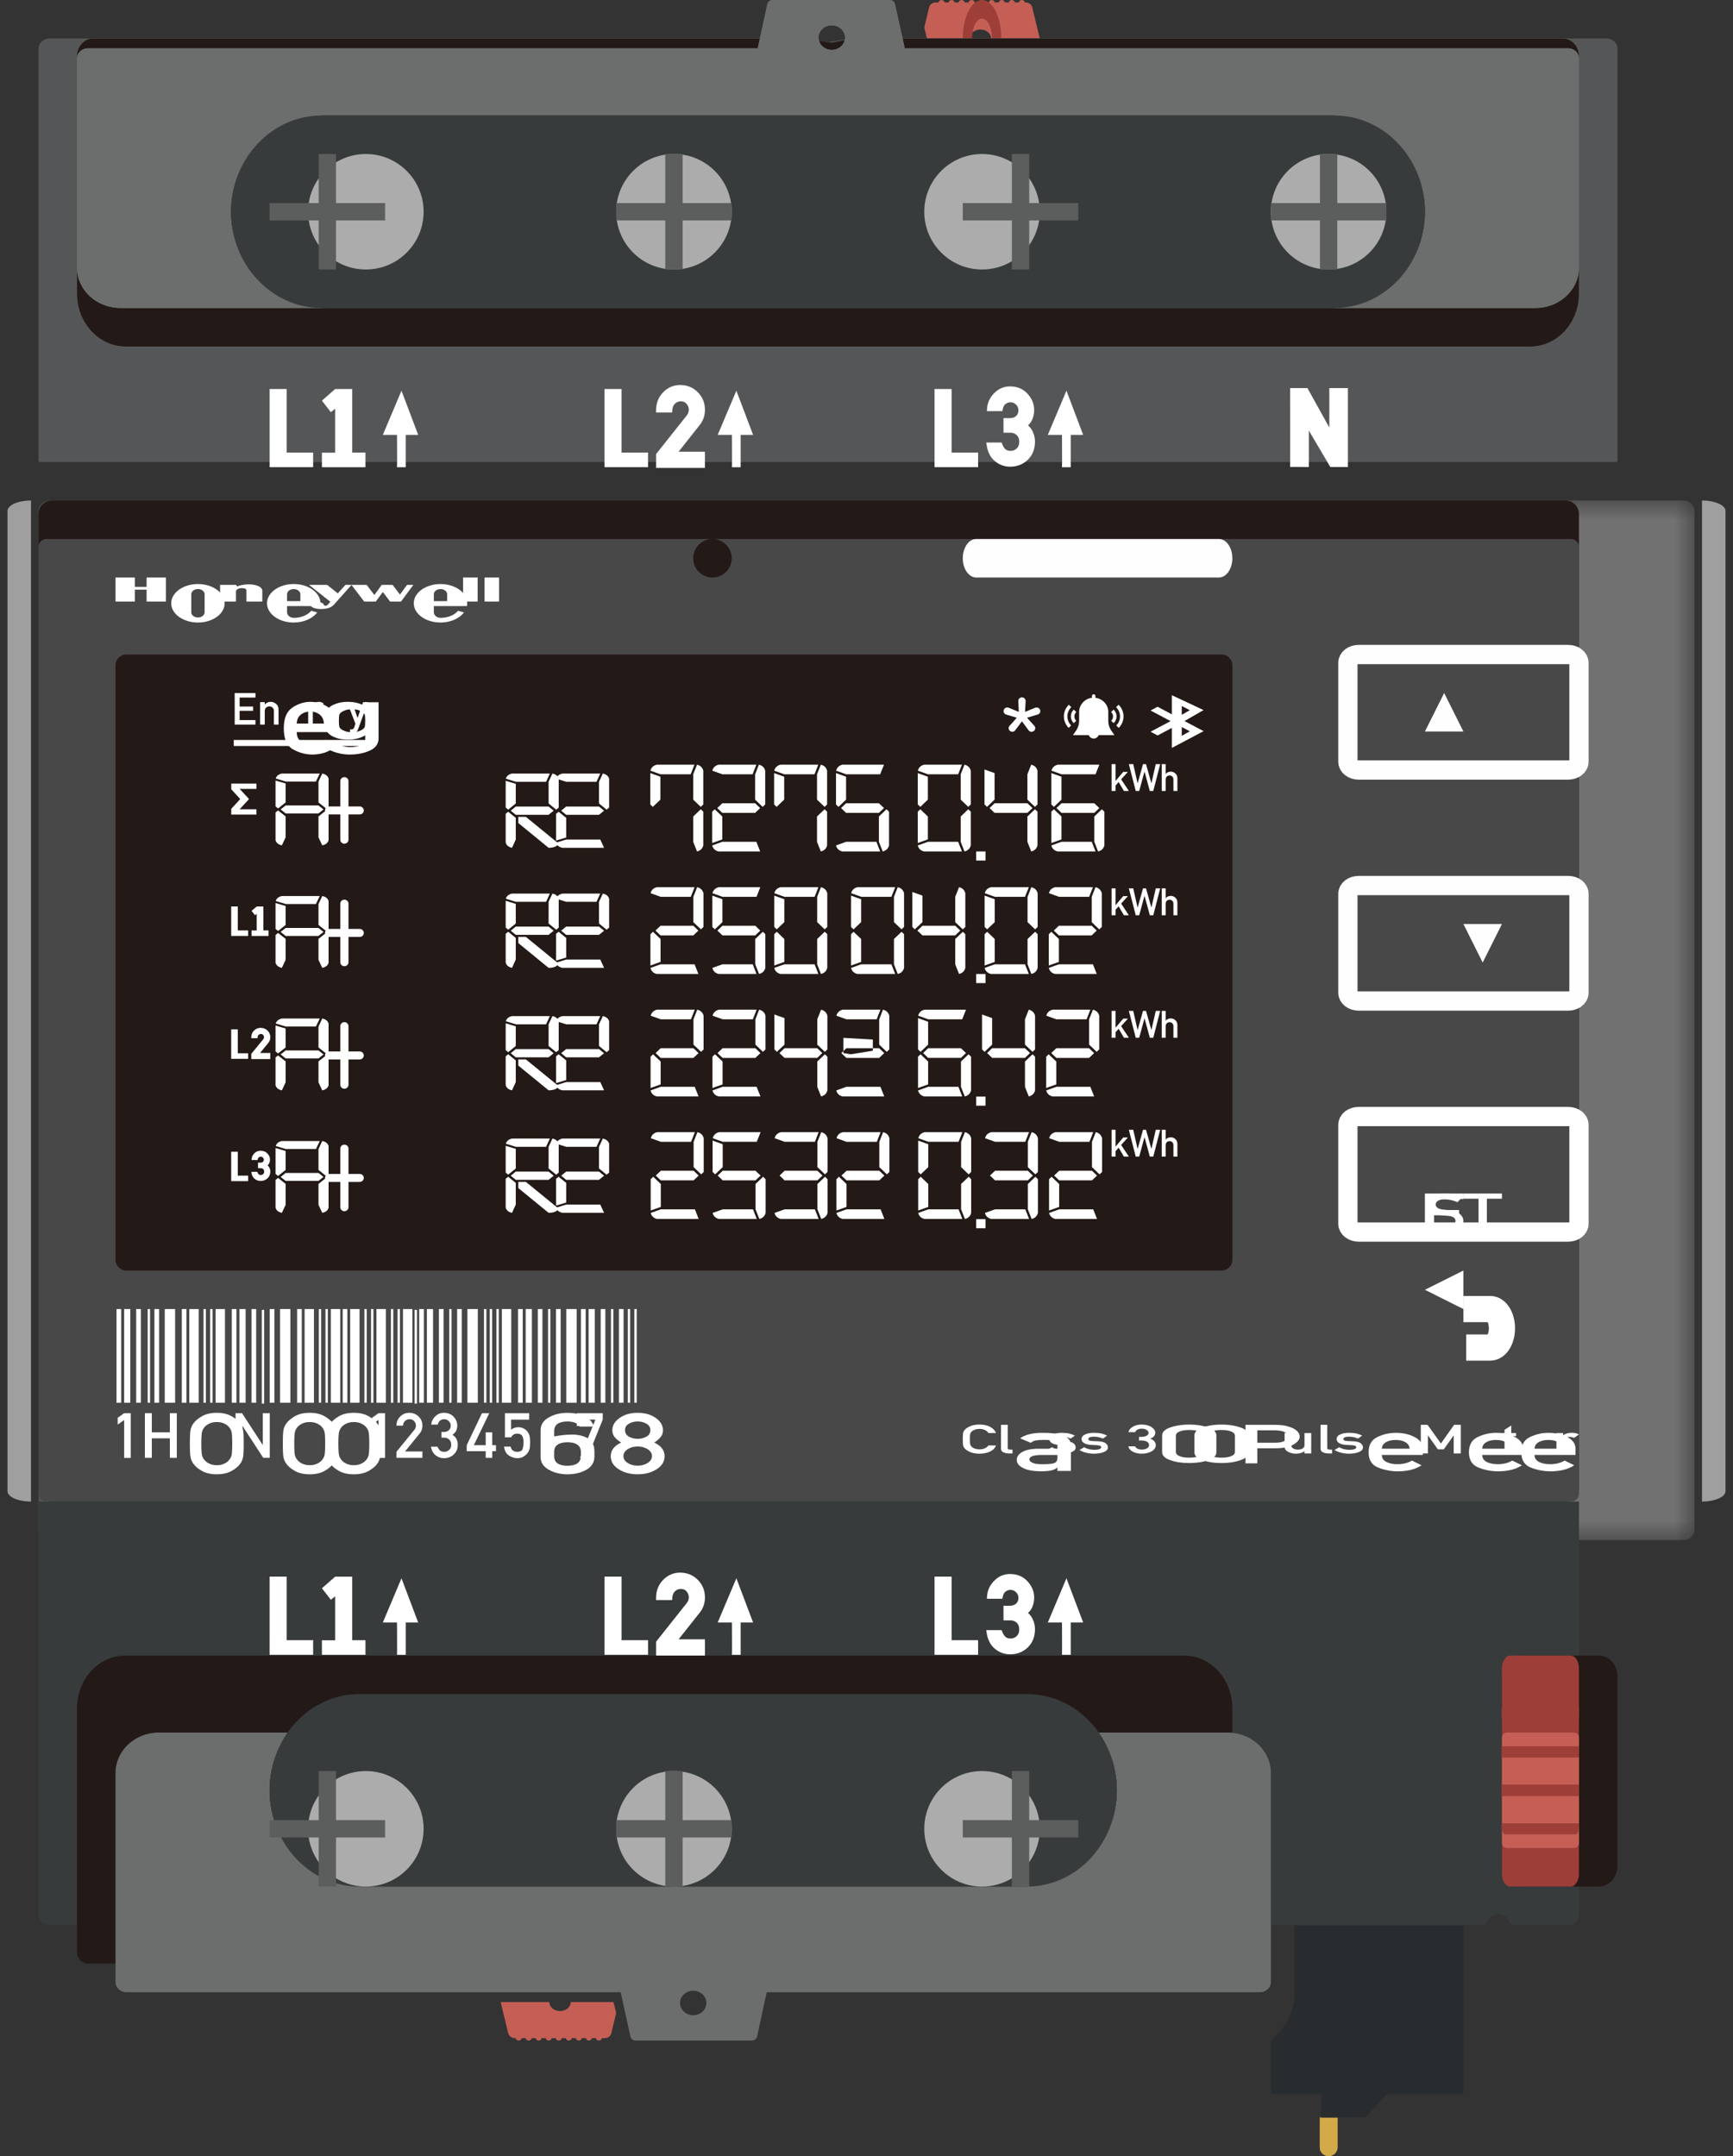 <?xml version="1.0" encoding="UTF-8"?>
<svg width="45px" height="56px" viewBox="0 0 45 56" version="1.1" xmlns="http://www.w3.org/2000/svg" xmlns:xlink="http://www.w3.org/1999/xlink">
    <rect x="0" y="0" width="45" height="56" fill="#333333" stroke="none"/>
    <title>meter</title>
    <defs>
        <polygon id="path-1" points="0 0 43 0 43 27 0 27"></polygon>
    </defs>
    <g id="Updated-Stories-20/12/21" stroke="none" stroke-width="1" fill="none" fill-rule="evenodd">
        <g id="Artboard-(1)-Copy" transform="translate(-78, -640)">
            <g id="meter" transform="translate(78, 640)">
                <g id="display" transform="translate(1, 13)">
                    <mask id="mask-2" fill="white">
                        <use xlink:href="#path-1"></use>
                    </mask>
                    <g id="Clip-2"></g>
                    <path d="M42.724,27 L0.276,27 C0.124,27 -9.0578947e-05,26.875 -9.0578947e-05,26.72 L-9.0578947e-05,0.28 C-9.0578947e-05,0.125 0.124,0 0.276,0 L42.724,0 C42.876,0 43,0.125 43,0.28 L43,26.72 C43,26.875 42.876,27 42.724,27" id="Fill-1" fill="#717171" mask="url(#mask-2)"></path>
                </g>
                <path d="M1.347,39 C1.156,39 1,38.842 1,38.649 L1,13.352 C1,13.158 1.156,13 1.347,13 L40.654,13 C40.845,13 41,13.158 41,13.352 L41,38.649 C41,38.842 40.845,39 40.654,39 L1.347,39 Z" id="Fill-3" fill="#231916"></path>
                <path d="M1.209,39 C1.094,39 1,38.908 1,38.795 L1,14.205 C1,14.092 1.094,14 1.209,14 L40.791,14 C40.906,14 41,14.092 41,14.205 L41,38.795 C41,38.908 40.906,39 40.791,39 L1.209,39 Z" id="Fill-5" fill="#484849"></path>
                <path d="M31.717,33 L3.282,33 C3.127,33 3,32.877 3,32.724 L3,17.276 C3,17.123 3.127,17 3.282,17 L31.717,17 C31.873,17 32,17.123 32,17.276 L32,32.724 C32,32.877 31.873,33 31.717,33" id="Fill-7" fill="#231916"></path>
                <path d="M15.931,52 L14.82,52 C14.82,52.129 14.696,52.234 14.542,52.234 C14.389,52.234 14.264,52.129 14.264,52 L13,52 L13.198,52.815 C13.216,52.886 13.29,52.937 13.375,52.937 L13.393,52.937 C13.393,52.972 13.426,53 13.467,53 C13.508,53 13.542,52.972 13.542,52.937 L13.653,52.937 C13.653,52.972 13.686,53 13.727,53 C13.769,53 13.802,52.972 13.802,52.937 L13.913,52.937 C13.913,52.972 13.947,53 13.988,53 C14.029,53 14.063,52.972 14.063,52.937 L14.174,52.937 C14.174,52.972 14.207,53 14.248,53 C14.29,53 14.323,52.972 14.323,52.937 L14.434,52.937 C14.434,52.972 14.468,53 14.509,53 C14.55,53 14.584,52.972 14.584,52.937 L14.694,52.937 C14.694,52.972 14.728,53 14.769,53 C14.811,53 14.844,52.972 14.844,52.937 L14.955,52.937 C14.955,52.972 14.989,53 15.03,53 C15.071,53 15.104,52.972 15.104,52.937 L15.216,52.937 C15.216,52.972 15.249,53 15.29,53 C15.331,53 15.365,52.972 15.365,52.937 L15.476,52.937 C15.476,52.972 15.509,53 15.55,53 C15.592,53 15.625,52.972 15.625,52.937 L15.695,52.937 C15.781,52.937 15.855,52.886 15.872,52.815 L16,52.285 L15.931,52 Z" id="Fill-9" fill="#C55F55"></path>
                <path d="M14.759,50 C14.759,50.286 14.643,50.518 14.5,50.518 C14.357,50.518 14.241,50.286 14.241,50 L14,50 C14,50.552 14.224,51 14.5,51 C14.776,51 15,50.552 15,50 L14.759,50 Z" id="Fill-11" fill="#9D3E38"></path>
                <path d="M24.069,1 L25.18,1 C25.18,0.871 25.304,0.766 25.458,0.766 C25.611,0.766 25.736,0.871 25.736,1 L27,1 L26.802,0.185 C26.784,0.114 26.71,0.063 26.624,0.063 L26.607,0.063 C26.607,0.028 26.574,0 26.533,0 C26.492,0 26.458,0.028 26.458,0.063 L26.347,0.063 C26.347,0.028 26.314,0 26.272,0 C26.231,0 26.198,0.028 26.198,0.063 L26.087,0.063 C26.087,0.028 26.053,0 26.012,0 C25.971,0 25.937,0.028 25.937,0.063 L25.826,0.063 C25.826,0.028 25.793,0 25.752,0 C25.71,0 25.677,0.028 25.677,0.063 L25.565,0.063 C25.565,0.028 25.532,0 25.491,0 C25.45,0 25.416,0.028 25.416,0.063 L25.305,0.063 C25.305,0.028 25.272,0 25.231,0 C25.189,0 25.156,0.028 25.156,0.063 L25.045,0.063 C25.045,0.028 25.011,0 24.97,0 C24.929,0 24.895,0.028 24.895,0.063 L24.784,0.063 C24.784,0.028 24.751,0 24.71,0 C24.668,0 24.635,0.028 24.635,0.063 L24.524,0.063 C24.524,0.028 24.49,0 24.449,0 C24.408,0 24.374,0.028 24.374,0.063 L24.305,0.063 C24.218,0.063 24.144,0.114 24.127,0.185 L24,0.715 L24.069,1 Z" id="Fill-13" fill="#C55F55"></path>
                <path d="M25.241,1 C25.241,0.714 25.357,0.482 25.5,0.482 C25.643,0.482 25.759,0.714 25.759,1 L26,1 C26,0.448 25.776,0 25.5,0 C25.224,0 25,0.448 25,1 L25.241,1 Z" id="Fill-15" fill="#9D3E38"></path>
                <path d="M1,39 L1,49.734 C1,49.881 1.124,50 1.278,50 L16.134,50 L16.629,49.906 L17.172,50 L38.488,50 C38.548,50 38.602,49.963 38.622,49.909 C38.662,49.797 38.772,49.717 38.903,49.717 C39.033,49.717 39.143,49.797 39.184,49.909 C39.203,49.963 39.257,50 39.317,50 L40.722,50 C40.876,50 41,49.881 41,49.734 L41,39 L1,39 Z" id="Fill-17" fill="#373B3C"></path>
                <path d="M42,12 L1,12 L1,1.269 C1,1.12 1.126,1 1.281,1 L20.738,1 L21.5,1.095 L22.136,1 L41.719,1 C41.874,1 42,1.12 42,1.269 L42,12 Z" id="Fill-19" fill="#555657"></path>
                <path d="M2,50.696 L2,44.372 C2,43.614 2.56,43 3.252,43 L30.748,43 C31.44,43 32,43.614 32,44.372 L32,50.696 C32,50.864 31.876,51 31.722,51 L17.818,51 L17,50.893 L15.988,51 L2.278,51 C2.124,51 2,50.864 2,50.696" id="Fill-21" fill="#231916"></path>
                <path d="M18,52.342 C17.811,52.342 17.658,52.2 17.658,52.024 C17.658,51.848 17.811,51.705 18,51.705 C18.189,51.705 18.342,51.848 18.342,52.024 C18.342,52.2 18.189,52.342 18,52.342 M31.876,45 L4.124,45 C3.503,45 3,45.469 3,46.048 L3,51.483 C3,51.627 3.126,51.744 3.281,51.744 L16.117,51.744 L16.37,52.895 C16.383,52.956 16.441,53 16.507,53 L19.521,53 C19.588,53 19.646,52.956 19.659,52.895 L19.909,51.744 L32.719,51.744 C32.874,51.744 33,51.627 33,51.483 L33,46.048 C33,45.469 32.497,45 31.876,45" id="Fill-23" fill="#6B6E6D"></path>
                <path d="M3.264,9 C2.567,9 2,8.384 2,7.628 L2,1.457 C2,1.205 2.189,1 2.421,1 L20.836,1 L21.597,1.107 L22.168,1 L40.58,1 C40.811,1 41,1.205 41,1.457 L41,7.628 C41,8.384 40.434,9 39.737,9 L3.264,9 Z" id="Fill-25" fill="#6B6E6D"></path>
                <path d="M3.264,9 C2.567,9 2,8.384 2,7.628 L2,1.457 C2,1.205 2.189,1 2.421,1 L20.836,1 L21.597,1.107 L22.168,1 L40.58,1 C40.811,1 41,1.205 41,1.457 L41,7.628 C41,8.384 40.434,9 39.737,9 L3.264,9 Z" id="Fill-27" fill="#231916"></path>
                <path d="M21.598,1.295 C21.408,1.295 21.254,1.152 21.254,0.976 C21.254,0.8 21.408,0.658 21.598,0.658 C21.788,0.658 21.942,0.8 21.942,0.976 C21.942,1.152 21.788,1.295 21.598,1.295 L21.598,1.295 Z M23.494,1.255 L23.239,0.105 C23.226,0.044 23.168,0 23.101,0 L20.065,0 C19.998,0 19.94,0.044 19.927,0.105 L19.675,1.255 L2.283,1.255 C2.126,1.255 2,1.372 2,1.517 L2,6.952 C2,7.531 2.507,8 3.131,8 L39.869,8 C40.494,8 41,7.531 41,6.952 L41,1.517 C41,1.372 40.874,1.255 40.718,1.255 L23.494,1.255 Z" id="Fill-29" fill="#6B6E6D"></path>
                <path d="M21.598,1.295 C21.408,1.295 21.254,1.152 21.254,0.976 C21.254,0.8 21.408,0.658 21.598,0.658 C21.788,0.658 21.942,0.8 21.942,0.976 C21.942,1.152 21.788,1.295 21.598,1.295 L21.598,1.295 Z M23.494,1.255 L23.239,0.105 C23.226,0.044 23.168,0 23.101,0 L20.065,0 C19.998,0 19.94,0.044 19.927,0.105 L19.675,1.255 L2.283,1.255 C2.126,1.255 2,1.372 2,1.517 L2,6.952 C2,7.531 2.507,8 3.131,8 L39.869,8 C40.494,8 41,7.531 41,6.952 L41,1.517 C41,1.372 40.874,1.255 40.718,1.255 L23.494,1.255 Z" id="Fill-31" fill="#6B6E6D"></path>
                <path d="M34.532,8 L8.468,8 C7.105,8 6,6.881 6,5.5 C6,4.119 7.105,3 8.468,3 L34.532,3 C35.895,3 37,4.119 37,5.5 C37,6.881 35.895,8 34.532,8" id="Fill-33" fill="#231916"></path>
                <path d="M8.35,8 C7.054,8 6,6.878 6,5.5 C6,4.122 7.054,3 8.35,3 L34.65,3 C35.946,3 37,4.122 37,5.5 C37,6.878 35.946,8 34.65,8 L8.35,8 Z" id="Fill-35" fill="#373B3C"></path>
                <path d="M26.563,49 L9.437,49 C8.091,49 7,47.881 7,46.5 C7,45.119 8.091,44 9.437,44 L26.563,44 C27.909,44 29,45.119 29,46.5 C29,47.881 27.909,49 26.563,49" id="Fill-37" fill="#231916"></path>
                <path d="M9.329,49 C8.045,49 7,47.878 7,46.5 C7,45.122 8.045,44 9.329,44 L26.671,44 C27.955,44 29,45.122 29,46.5 C29,47.878 27.955,49 26.671,49 L9.329,49 Z" id="Fill-39" fill="#373B3C"></path>
                <path d="M40.722,32 L35.278,32 C35.125,32 35,31.904 35,31.786 L35,29.214 C35,29.096 35.125,29 35.278,29 L40.722,29 C40.876,29 41,29.096 41,29.214 L41,31.786 C41,31.904 40.876,32 40.722,32 Z" id="Stroke-41" stroke="#FFFFFF" stroke-width="0.5"></path>
                <path d="M11,5.5 C11,6.328 10.329,7 9.5,7 C8.671,7 8,6.328 8,5.5 C8,4.672 8.671,4 9.5,4 C10.329,4 11,4.672 11,5.5" id="Fill-43" fill="#ABACAB"></path>
                <polygon id="Fill-45" fill="#5C5E5E" points="10 5.275 8.725 5.275 8.725 4 8.275 4 8.275 5.275 7 5.275 7 5.725 8.275 5.725 8.275 7 8.725 7 8.725 5.725 10 5.725"></polygon>
                <path d="M19,5.5 C19,6.328 18.329,7 17.5,7 C16.671,7 16,6.328 16,5.5 C16,4.672 16.671,4 17.5,4 C18.329,4 19,4.672 19,5.5" id="Fill-47" fill="#ABACAB"></path>
                <polygon id="Fill-49" fill="#5C5E5E" points="19 5.275 17.725 5.275 17.725 4 17.275 4 17.275 5.275 16 5.275 16 5.725 17.275 5.725 17.275 7 17.725 7 17.725 5.725 19 5.725"></polygon>
                <path d="M27,5.5 C27,6.328 26.329,7 25.5,7 C24.671,7 24,6.328 24,5.5 C24,4.672 24.671,4 25.5,4 C26.329,4 27,4.672 27,5.5" id="Fill-51" fill="#ABACAB"></path>
                <polygon id="Fill-53" fill="#5C5E5E" points="28 5.275 26.725 5.275 26.725 4 26.275 4 26.275 5.275 25 5.275 25 5.725 26.275 5.725 26.275 7 26.725 7 26.725 5.725 28 5.725"></polygon>
                <path d="M36,5.5 C36,6.328 35.329,7 34.5,7 C33.671,7 33,6.328 33,5.5 C33,4.672 33.671,4 34.5,4 C35.329,4 36,4.672 36,5.5" id="Fill-55" fill="#ABACAB"></path>
                <polygon id="Fill-57" fill="#5C5E5E" points="36 5.275 34.725 5.275 34.725 4 34.275 4 34.275 5.275 33 5.275 33 5.725 34.275 5.725 34.275 7 34.725 7 34.725 5.725 36 5.725"></polygon>
                <g id="sign-5" transform="translate(7, 10)" fill="#FFFFFF">
                    <polygon id="Fill-59" points="0 0.104 0 2.134 1.131 2.134 1.131 1.755 0.443 1.755 0.443 0.104"></polygon>
                    <polygon id="Fill-61" points="2.146 1.755 2.146 0.104 1.703 0.104 1.359 0.406 1.591 0.706 1.703 0.614 1.703 1.758 1.359 1.758 1.359 2.135 2.49 2.135 2.49 1.755"></polygon>
                    <path d="M3.309,2.135 C3.314,2.113 3.309,1.295 3.309,1.295 L2.941,1.295 L3.425,0.147 L3.859,1.295 L3.536,1.295 L3.536,2.135 L3.309,2.135 Z" id="Fill-63"></path>
                    <polygon id="Fill-65" points="8.696 0.104 8.696 2.134 9.827 2.134 9.827 1.755 9.139 1.755 9.139 0.104"></polygon>
                    <path d="M12.005,2.135 C12.01,2.113 12.005,1.295 12.005,1.295 L11.636,1.295 L12.121,0.147 L12.555,1.295 L12.232,1.295 L12.232,2.135 L12.005,2.135 Z" id="Fill-67"></path>
                    <path d="M10.037,2.154 L10.037,1.793 L10.829,0.795 C10.853,0.764 10.868,0.737 10.875,0.714 C10.882,0.688 10.886,0.663 10.886,0.639 C10.886,0.586 10.867,0.536 10.828,0.489 C10.791,0.444 10.745,0.424 10.68,0.424 C10.62,0.424 10.571,0.443 10.528,0.483 C10.486,0.523 10.463,0.577 10.458,0.649 L10.453,0.713 L10.036,0.713 L10.037,0.644 C10.038,0.465 10.1,0.311 10.221,0.187 C10.343,0.063 10.49,0 10.658,0 C10.841,0 10.997,0.063 11.12,0.188 C11.243,0.313 11.305,0.466 11.305,0.642 C11.305,0.793 11.26,0.925 11.172,1.036 L10.621,1.732 L11.305,1.732 L11.305,2.154 L10.037,2.154 Z" id="Fill-69"></path>
                    <polygon id="Fill-71" points="17.267 0.104 17.267 2.134 18.398 2.134 18.398 1.755 17.71 1.755 17.71 0.104"></polygon>
                    <path d="M20.576,2.135 C20.581,2.113 20.576,1.295 20.576,1.295 L20.208,1.295 L20.692,0.147 L21.126,1.295 L20.803,1.295 L20.803,2.135 L20.576,2.135 Z" id="Fill-73"></path>
                    <path d="M19.229,2.122 C19.085,2.122 18.954,2.075 18.838,1.981 C18.722,1.887 18.649,1.749 18.622,1.572 L18.609,1.493 L19.008,1.493 L19.025,1.537 C19.046,1.593 19.075,1.637 19.11,1.67 C19.139,1.697 19.185,1.711 19.245,1.711 C19.303,1.711 19.354,1.691 19.4,1.648 C19.444,1.608 19.466,1.552 19.466,1.476 C19.466,1.4 19.445,1.343 19.401,1.302 C19.355,1.26 19.303,1.239 19.24,1.239 L19.057,1.239 L19.057,0.86 L19.219,0.86 C19.292,0.86 19.347,0.842 19.387,0.803 C19.426,0.765 19.445,0.717 19.445,0.657 C19.445,0.598 19.424,0.549 19.383,0.509 C19.341,0.468 19.292,0.448 19.235,0.448 C19.192,0.448 19.152,0.462 19.112,0.492 C19.075,0.52 19.05,0.563 19.039,0.624 L19.028,0.679 L18.626,0.679 L18.631,0.606 C18.643,0.454 18.706,0.32 18.82,0.207 C18.934,0.094 19.071,0.036 19.224,0.036 C19.413,0.036 19.567,0.1 19.682,0.227 C19.796,0.353 19.854,0.495 19.854,0.651 C19.854,0.734 19.838,0.815 19.806,0.893 C19.782,0.95 19.745,1.002 19.694,1.047 C19.747,1.094 19.788,1.149 19.816,1.209 C19.855,1.294 19.875,1.38 19.875,1.467 C19.875,1.664 19.811,1.825 19.686,1.944 C19.562,2.062 19.408,2.122 19.229,2.122" id="Fill-75"></path>
                    <polygon id="Fill-77" points="0 30.95 0 32.98 1.131 32.98 1.131 32.601 0.443 32.601 0.443 30.95"></polygon>
                    <polygon id="Fill-79" points="2.146 32.601 2.146 30.951 1.703 30.951 1.359 31.252 1.591 31.551 1.703 31.46 1.703 32.604 1.359 32.604 1.359 32.981 2.49 32.981 2.49 32.601"></polygon>
                    <path d="M3.309,32.98 C3.314,32.959 3.309,32.141 3.309,32.141 L2.941,32.141 L3.425,30.993 L3.859,32.141 L3.536,32.141 L3.536,32.98 L3.309,32.98 Z" id="Fill-81"></path>
                    <polygon id="Fill-83" points="8.696 30.95 8.696 32.98 9.827 32.98 9.827 32.601 9.139 32.601 9.139 30.95"></polygon>
                    <path d="M12.005,32.98 C12.01,32.959 12.005,32.141 12.005,32.141 L11.636,32.141 L12.121,30.993 L12.555,32.141 L12.232,32.141 L12.232,32.98 L12.005,32.98 Z" id="Fill-85"></path>
                    <path d="M10.037,33 L10.037,32.639 L10.829,31.641 C10.853,31.61 10.868,31.583 10.875,31.56 C10.882,31.534 10.886,31.509 10.886,31.485 C10.886,31.432 10.867,31.382 10.828,31.334 C10.791,31.29 10.745,31.27 10.68,31.27 C10.62,31.27 10.571,31.289 10.528,31.329 C10.486,31.369 10.463,31.423 10.458,31.495 L10.453,31.559 L10.036,31.559 L10.037,31.49 C10.038,31.311 10.1,31.156 10.221,31.033 C10.343,30.909 10.49,30.846 10.658,30.846 C10.841,30.846 10.997,30.909 11.12,31.034 C11.243,31.159 11.305,31.312 11.305,31.488 C11.305,31.639 11.26,31.771 11.172,31.882 L10.621,32.578 L11.305,32.578 L11.305,33 L10.037,33 Z" id="Fill-87"></path>
                    <polygon id="Fill-89" points="17.267 30.95 17.267 32.98 18.398 32.98 18.398 32.601 17.71 32.601 17.71 30.95"></polygon>
                    <path d="M20.576,32.98 C20.581,32.959 20.576,32.141 20.576,32.141 L20.208,32.141 L20.692,30.993 L21.126,32.141 L20.803,32.141 L20.803,32.98 L20.576,32.98 Z" id="Fill-91"></path>
                    <path d="M19.229,32.968 C19.085,32.968 18.954,32.921 18.838,32.827 C18.722,32.733 18.649,32.595 18.622,32.418 L18.609,32.339 L19.008,32.339 L19.025,32.383 C19.046,32.438 19.075,32.483 19.11,32.516 C19.139,32.543 19.185,32.557 19.245,32.557 C19.303,32.557 19.354,32.537 19.4,32.494 C19.444,32.454 19.466,32.398 19.466,32.322 C19.466,32.246 19.445,32.189 19.401,32.148 C19.355,32.106 19.303,32.086 19.24,32.086 L19.057,32.086 L19.057,31.706 L19.219,31.706 C19.292,31.706 19.347,31.687 19.387,31.649 C19.426,31.611 19.445,31.563 19.445,31.503 C19.445,31.443 19.424,31.395 19.383,31.355 C19.341,31.314 19.292,31.294 19.235,31.294 C19.192,31.294 19.152,31.308 19.112,31.338 C19.075,31.366 19.05,31.409 19.039,31.47 L19.028,31.525 L18.626,31.525 L18.631,31.451 C18.643,31.3 18.706,31.166 18.82,31.053 C18.934,30.94 19.071,30.882 19.224,30.882 C19.413,30.882 19.567,30.946 19.682,31.073 C19.796,31.198 19.854,31.341 19.854,31.497 C19.854,31.58 19.838,31.661 19.806,31.739 C19.782,31.796 19.745,31.847 19.694,31.893 C19.747,31.94 19.788,31.994 19.816,32.055 C19.855,32.14 19.875,32.226 19.875,32.313 C19.875,32.51 19.811,32.671 19.686,32.79 C19.562,32.908 19.408,32.968 19.229,32.968" id="Fill-93"></path>
                    <path d="M26.987,1.185 L26.987,2.13 C26.987,2.13 26.494,2.124 26.5,2.13 C26.505,2.135 26.5,0.08 26.5,0.08 L26.95,0.08 L27.518,1.105 L27.518,0.08 L28,0.08 L28,2.13 L27.544,2.13 L26.987,1.185 Z" id="Fill-99"></path>
                </g>
                <path d="M11,47.5 C11,48.328 10.329,49 9.5,49 C8.671,49 8,48.328 8,47.5 C8,46.672 8.671,46 9.5,46 C10.329,46 11,46.672 11,47.5" id="Fill-101" fill="#ABACAB"></path>
                <polygon id="Fill-103" fill="#5C5E5E" points="10 47.275 8.725 47.275 8.725 46 8.275 46 8.275 47.275 7 47.275 7 47.725 8.275 47.725 8.275 49 8.725 49 8.725 47.725 10 47.725"></polygon>
                <path d="M19,47.5 C19,48.328 18.329,49 17.5,49 C16.671,49 16,48.328 16,47.5 C16,46.672 16.671,46 17.5,46 C18.329,46 19,46.672 19,47.5" id="Fill-105" fill="#ABACAB"></path>
                <polygon id="Fill-107" fill="#5C5E5E" points="19 47.275 17.725 47.275 17.725 46 17.275 46 17.275 47.275 16 47.275 16 47.725 17.275 47.725 17.275 49 17.725 49 17.725 47.725 19 47.725"></polygon>
                <path d="M27,47.5 C27,48.328 26.329,49 25.5,49 C24.671,49 24,48.328 24,47.5 C24,46.672 24.671,46 25.5,46 C26.329,46 27,46.672 27,47.5" id="Fill-109" fill="#ABACAB"></path>
                <polygon id="Fill-111" fill="#5C5E5E" points="28 47.275 26.725 47.275 26.725 46 26.275 46 26.275 47.275 25 47.275 25 47.725 26.275 47.725 26.275 49 26.725 49 26.725 47.725 28 47.725"></polygon>
                <path d="M35.278,17 L40.722,17 C40.875,17 41,17.096 41,17.214 L41,19.786 C41,19.904 40.875,20 40.722,20 L35.278,20 C35.124,20 35,19.904 35,19.786 L35,17.214 C35,17.096 35.124,17 35.278,17 Z" id="Stroke-113" stroke="#FEFEFE" stroke-width="0.5"></path>
                <polygon id="Fill-115" fill="#FEFEFE" points="38 19 37 19 37.5 18"></polygon>
                <path d="M40.722,26 L35.278,26 C35.125,26 35,25.904 35,25.786 L35,23.214 C35,23.096 35.125,23 35.278,23 L40.722,23 C40.876,23 41,23.096 41,23.214 L41,25.786 C41,25.904 40.876,26 40.722,26 Z" id="Stroke-117" stroke="#FEFEFE" stroke-width="0.5"></path>
                <polygon id="Fill-119" fill="#FEFEFE" points="38 24 39 24 38.5 25"></polygon>
                <g id="sign-4" transform="translate(25, 37)" fill="#FFFFFF">
                    <path d="M0.666,0.543 L0.861,0.543 C0.837,0.612 0.786,0.665 0.708,0.702 C0.629,0.738 0.538,0.757 0.434,0.757 C0.338,0.757 0.258,0.743 0.193,0.715 C0.128,0.687 0.082,0.656 0.054,0.624 C0.033,0.602 0.019,0.578 0.012,0.552 C0.004,0.526 0,0.468 0,0.379 C0,0.289 0.004,0.232 0.012,0.206 C0.019,0.18 0.033,0.156 0.054,0.134 C0.082,0.102 0.128,0.072 0.193,0.043 C0.258,0.014 0.338,0 0.434,0 C0.549,0 0.644,0.022 0.72,0.065 C0.795,0.109 0.842,0.16 0.861,0.221 L0.666,0.221 C0.652,0.192 0.624,0.167 0.583,0.146 C0.542,0.124 0.492,0.113 0.434,0.113 C0.39,0.113 0.353,0.119 0.321,0.13 C0.29,0.14 0.264,0.153 0.246,0.168 C0.222,0.187 0.206,0.207 0.197,0.23 C0.189,0.253 0.184,0.303 0.184,0.379 C0.184,0.456 0.189,0.505 0.197,0.528 C0.206,0.551 0.222,0.571 0.246,0.59 C0.264,0.605 0.29,0.618 0.321,0.628 C0.353,0.639 0.39,0.644 0.434,0.644 C0.536,0.644 0.614,0.611 0.666,0.543" id="Fill-121"></path>
                    <path d="M0.992,0.622 L0.992,0.007 L1.167,0.007 L1.167,0.614 C1.167,0.638 1.188,0.651 1.232,0.651 L1.291,0.651 L1.291,0.751 L1.214,0.751 C1.151,0.751 1.098,0.741 1.055,0.722 C1.013,0.703 0.992,0.67 0.992,0.622" id="Fill-123"></path>
                    <path d="M2.458,0.861 L2.458,0.79 L2.036,0.79 C1.83,0.793 1.728,0.832 1.73,0.908 C1.73,0.94 1.757,0.968 1.81,0.992 C1.861,1.018 1.945,1.031 2.061,1.031 C2.21,1.032 2.314,1.022 2.374,1.002 C2.43,0.981 2.458,0.934 2.458,0.861 L2.458,0.861 Z M2.458,1.204 L2.458,1.117 L2.451,1.117 C2.418,1.151 2.367,1.176 2.299,1.191 C2.228,1.207 2.134,1.215 2.019,1.215 C1.819,1.212 1.669,1.183 1.567,1.129 C1.455,1.073 1.401,1.003 1.401,0.917 C1.401,0.836 1.449,0.768 1.545,0.712 C1.641,0.657 1.782,0.629 1.97,0.628 L2.458,0.628 L2.458,0.525 C2.459,0.438 2.339,0.396 2.099,0.399 C2.015,0.399 1.946,0.404 1.889,0.414 C1.836,0.427 1.794,0.448 1.767,0.475 L1.489,0.357 C1.623,0.26 1.82,0.213 2.081,0.215 C2.299,0.214 2.476,0.237 2.609,0.285 C2.739,0.334 2.806,0.418 2.808,0.536 L2.808,1.204 L2.458,1.204 Z" id="Fill-125"></path>
                    <path d="M2.192,0.662 L2.313,0.589 C2.389,0.634 2.48,0.657 2.587,0.657 C2.636,0.657 2.676,0.651 2.709,0.64 C2.741,0.628 2.757,0.611 2.757,0.589 C2.757,0.558 2.722,0.54 2.652,0.537 L2.498,0.528 C2.426,0.525 2.367,0.51 2.319,0.485 C2.272,0.459 2.248,0.423 2.248,0.378 C2.248,0.324 2.279,0.283 2.341,0.256 C2.403,0.228 2.48,0.215 2.571,0.215 C2.647,0.215 2.712,0.221 2.765,0.234 C2.819,0.247 2.868,0.265 2.911,0.287 L2.803,0.364 C2.769,0.35 2.733,0.338 2.696,0.329 C2.66,0.32 2.618,0.315 2.571,0.315 C2.515,0.315 2.477,0.321 2.456,0.333 C2.434,0.345 2.423,0.36 2.423,0.379 C2.423,0.39 2.431,0.401 2.447,0.411 C2.463,0.421 2.493,0.427 2.537,0.429 L2.681,0.435 C2.77,0.439 2.834,0.456 2.873,0.486 C2.912,0.516 2.932,0.552 2.932,0.594 C2.932,0.646 2.897,0.686 2.827,0.714 C2.758,0.742 2.673,0.757 2.573,0.757 C2.429,0.757 2.302,0.725 2.192,0.662" id="Fill-127"></path>
                    <path d="M3.029,0.662 L3.15,0.589 C3.226,0.634 3.317,0.657 3.424,0.657 C3.473,0.657 3.513,0.651 3.546,0.64 C3.578,0.628 3.594,0.611 3.594,0.589 C3.594,0.558 3.559,0.54 3.489,0.537 L3.335,0.528 C3.263,0.525 3.204,0.51 3.156,0.485 C3.109,0.459 3.085,0.423 3.085,0.378 C3.085,0.324 3.116,0.283 3.178,0.256 C3.24,0.228 3.317,0.215 3.408,0.215 C3.484,0.215 3.549,0.221 3.603,0.234 C3.656,0.247 3.705,0.265 3.748,0.287 L3.64,0.364 C3.606,0.35 3.57,0.338 3.533,0.329 C3.497,0.32 3.455,0.315 3.408,0.315 C3.353,0.315 3.314,0.321 3.293,0.333 C3.271,0.345 3.26,0.36 3.26,0.379 C3.26,0.39 3.268,0.401 3.284,0.411 C3.3,0.421 3.33,0.427 3.374,0.429 L3.518,0.435 C3.607,0.439 3.671,0.456 3.71,0.486 C3.749,0.516 3.769,0.552 3.769,0.594 C3.769,0.646 3.734,0.686 3.664,0.714 C3.595,0.742 3.51,0.757 3.41,0.757 C3.266,0.757 3.139,0.725 3.029,0.662" id="Fill-129"></path>
                    <path d="M4.576,0.414 L4.576,0.32 L4.636,0.32 C4.694,0.32 4.74,0.31 4.774,0.29 C4.807,0.27 4.824,0.245 4.824,0.215 C4.824,0.184 4.806,0.159 4.771,0.138 C4.736,0.117 4.695,0.107 4.646,0.107 C4.61,0.107 4.575,0.114 4.542,0.129 C4.509,0.144 4.488,0.167 4.479,0.197 L4.304,0.197 C4.311,0.144 4.347,0.098 4.412,0.059 C4.477,0.02 4.553,0 4.639,0 C4.748,0 4.835,0.022 4.9,0.066 C4.965,0.109 4.998,0.158 4.998,0.213 C4.998,0.241 4.989,0.269 4.971,0.296 C4.953,0.323 4.918,0.346 4.868,0.366 C4.919,0.386 4.956,0.411 4.978,0.44 C5,0.469 5.012,0.499 5.012,0.529 C5.012,0.598 4.976,0.654 4.905,0.695 C4.834,0.736 4.746,0.757 4.643,0.757 C4.56,0.757 4.487,0.741 4.421,0.708 C4.355,0.676 4.314,0.628 4.298,0.566 L4.472,0.566 C4.488,0.591 4.51,0.612 4.537,0.627 C4.564,0.643 4.603,0.65 4.653,0.65 C4.701,0.65 4.744,0.64 4.781,0.619 C4.819,0.598 4.837,0.569 4.837,0.533 C4.837,0.495 4.819,0.466 4.782,0.445 C4.745,0.425 4.701,0.414 4.649,0.414 L4.576,0.414 Z" id="Fill-131"></path>
                    <path d="M6.23,0.709 L6.23,0.291 C6.23,0.244 6.198,0.207 6.134,0.181 C6.07,0.154 5.985,0.141 5.881,0.141 C5.775,0.141 5.691,0.154 5.628,0.181 C5.564,0.207 5.533,0.244 5.533,0.291 L5.533,0.709 C5.533,0.757 5.564,0.794 5.628,0.82 C5.691,0.847 5.775,0.86 5.881,0.86 C5.985,0.86 6.07,0.847 6.134,0.82 C6.198,0.794 6.23,0.757 6.23,0.709 M5.177,0.718 L5.177,0.284 C5.177,0.193 5.248,0.123 5.391,0.074 C5.534,0.025 5.697,0 5.881,0 C6.064,0 6.227,0.025 6.37,0.074 C6.514,0.123 6.585,0.193 6.585,0.284 L6.585,0.718 C6.585,0.808 6.514,0.878 6.37,0.926 C6.227,0.976 6.064,1 5.881,1 C5.697,1 5.534,0.976 5.391,0.926 C5.248,0.878 5.177,0.808 5.177,0.718" id="Fill-133"></path>
                    <path d="M7.067,0.709 L7.067,0.291 C7.067,0.244 7.035,0.207 6.971,0.181 C6.907,0.154 6.822,0.141 6.718,0.141 C6.612,0.141 6.528,0.154 6.465,0.181 C6.401,0.207 6.37,0.244 6.37,0.291 L6.37,0.709 C6.37,0.757 6.401,0.794 6.465,0.82 C6.528,0.847 6.612,0.86 6.718,0.86 C6.822,0.86 6.907,0.847 6.971,0.82 C7.035,0.794 7.067,0.757 7.067,0.709 M6.014,0.718 L6.014,0.284 C6.014,0.193 6.085,0.123 6.228,0.074 C6.371,0.025 6.534,0 6.718,0 C6.901,0 7.064,0.025 7.207,0.074 C7.351,0.123 7.422,0.193 7.422,0.284 L7.422,0.718 C7.422,0.808 7.351,0.878 7.207,0.926 C7.064,0.976 6.901,1 6.718,1 C6.534,1 6.371,0.976 6.228,0.926 C6.085,0.878 6.014,0.808 6.014,0.718" id="Fill-135"></path>
                    <path d="M7.648,0.15 L7.648,0.473 L8.103,0.473 C8.217,0.473 8.302,0.456 8.358,0.422 C8.414,0.388 8.443,0.351 8.443,0.311 C8.443,0.251 8.398,0.207 8.311,0.178 C8.254,0.16 8.182,0.15 8.093,0.15 L7.648,0.15 Z M7.341,1.007 L7.341,0.007 L8.076,0.007 C8.154,0.007 8.23,0.011 8.303,0.019 C8.375,0.027 8.451,0.047 8.529,0.077 C8.591,0.1 8.643,0.132 8.685,0.173 C8.727,0.214 8.749,0.262 8.749,0.316 C8.749,0.387 8.695,0.455 8.588,0.519 C8.48,0.584 8.322,0.616 8.115,0.616 L7.648,0.616 L7.648,1.007 L7.341,1.007 Z" id="Fill-137"></path>
                    <path d="M8.356,0.573 L8.356,0.221 L8.531,0.221 L8.531,0.537 C8.531,0.573 8.547,0.601 8.579,0.621 C8.612,0.641 8.653,0.651 8.703,0.651 C8.751,0.651 8.792,0.641 8.824,0.621 C8.857,0.601 8.873,0.573 8.873,0.537 L8.873,0.221 L9.048,0.221 L9.048,0.751 L8.873,0.751 L8.873,0.694 L8.87,0.694 C8.816,0.736 8.742,0.757 8.646,0.757 C8.578,0.757 8.513,0.741 8.45,0.71 C8.388,0.679 8.356,0.633 8.356,0.573" id="Fill-139"></path>
                    <path d="M9.29,0.622 L9.29,0.007 L9.464,0.007 L9.464,0.614 C9.464,0.638 9.486,0.651 9.529,0.651 L9.588,0.651 L9.588,0.751 L9.512,0.751 C9.449,0.751 9.396,0.741 9.353,0.722 C9.311,0.703 9.29,0.67 9.29,0.622" id="Fill-141"></path>
                    <path d="M9.652,0.662 L9.773,0.589 C9.849,0.634 9.94,0.657 10.046,0.657 C10.096,0.657 10.136,0.651 10.169,0.64 C10.201,0.628 10.217,0.611 10.217,0.589 C10.217,0.558 10.182,0.54 10.111,0.537 L9.958,0.528 C9.886,0.525 9.826,0.51 9.779,0.485 C9.732,0.459 9.708,0.423 9.708,0.378 C9.708,0.324 9.739,0.283 9.801,0.256 C9.863,0.228 9.939,0.215 10.031,0.215 C10.107,0.215 10.171,0.221 10.225,0.234 C10.279,0.247 10.328,0.265 10.371,0.287 L10.263,0.364 C10.229,0.35 10.193,0.338 10.156,0.329 C10.12,0.32 10.078,0.315 10.031,0.315 C9.975,0.315 9.937,0.321 9.915,0.333 C9.894,0.345 9.883,0.36 9.883,0.379 C9.883,0.39 9.89,0.401 9.907,0.411 C9.923,0.421 9.953,0.427 9.997,0.429 L10.14,0.435 C10.23,0.439 10.294,0.456 10.333,0.486 C10.372,0.516 10.391,0.552 10.391,0.594 C10.391,0.646 10.357,0.686 10.287,0.714 C10.217,0.742 10.133,0.757 10.033,0.757 C9.889,0.757 9.762,0.725 9.652,0.662" id="Fill-143"></path>
                    <path d="M10.882,0.627 L11.603,0.627 C11.598,0.554 11.561,0.497 11.495,0.458 C11.427,0.419 11.344,0.4 11.243,0.4 C11.141,0.4 11.056,0.419 10.989,0.458 C10.92,0.497 10.886,0.554 10.882,0.627 L10.882,0.627 Z M11.946,0.789 L10.882,0.789 C10.882,0.869 10.92,0.93 10.997,0.97 C11.073,1.01 11.171,1.03 11.289,1.03 C11.43,1.03 11.556,0.999 11.664,0.936 L11.913,1.058 C11.828,1.114 11.733,1.154 11.627,1.179 C11.521,1.203 11.41,1.215 11.295,1.215 C11.12,1.215 10.949,1.182 10.785,1.117 C10.62,1.052 10.538,0.919 10.538,0.718 C10.538,0.528 10.613,0.396 10.766,0.324 C10.918,0.251 11.077,0.215 11.243,0.215 C11.43,0.215 11.594,0.252 11.735,0.326 C11.875,0.4 11.946,0.5 11.946,0.627 L11.946,0.789 Z" id="Fill-145"></path>
                    <polygon id="Fill-147" points="11.893 0.751 11.893 0.007 12.068 0.007 12.416 0.492 12.758 0.007 12.932 0.007 12.932 0.751 12.748 0.751 12.748 0.286 12.744 0.286 12.49 0.644 12.336 0.644 12.082 0.286 12.078 0.286 12.078 0.751"></polygon>
                    <path d="M13.488,0.627 L14.209,0.627 C14.203,0.554 14.167,0.497 14.1,0.458 C14.033,0.419 13.949,0.4 13.848,0.4 C13.746,0.4 13.661,0.419 13.594,0.458 C13.526,0.497 13.491,0.554 13.488,0.627 L13.488,0.627 Z M14.551,0.789 L13.488,0.789 C13.488,0.869 13.526,0.93 13.602,0.97 C13.679,1.01 13.776,1.03 13.895,1.03 C14.036,1.03 14.161,0.999 14.27,0.936 L14.518,1.058 C14.434,1.114 14.339,1.154 14.232,1.179 C14.127,1.203 14.016,1.215 13.901,1.215 C13.725,1.215 13.555,1.182 13.39,1.117 C13.225,1.052 13.143,0.919 13.143,0.718 C13.143,0.528 13.219,0.396 13.371,0.324 C13.524,0.251 13.682,0.215 13.848,0.215 C14.036,0.215 14.2,0.252 14.341,0.326 C14.481,0.4 14.551,0.5 14.551,0.627 L14.551,0.789 Z" id="Fill-149"></path>
                    <polygon id="Fill-151" points="14.067 0.751 14.067 0.302 13.981 0.302 13.981 0.221 14.067 0.221 14.067 0.137 14.242 0.024 14.242 0.221 14.368 0.221 14.368 0.302 14.242 0.302 14.242 0.751"></polygon>
                    <path d="M14.846,0.627 L15.568,0.627 C15.562,0.554 15.526,0.497 15.459,0.458 C15.392,0.419 15.308,0.4 15.207,0.4 C15.105,0.4 15.02,0.419 14.953,0.458 C14.885,0.497 14.85,0.554 14.846,0.627 L14.846,0.627 Z M15.91,0.789 L14.846,0.789 C14.846,0.869 14.885,0.93 14.961,0.97 C15.038,1.01 15.135,1.03 15.252,1.03 C15.395,1.03 15.52,0.999 15.629,0.936 L15.877,1.058 C15.792,1.114 15.698,1.154 15.591,1.179 C15.486,1.203 15.374,1.215 15.26,1.215 C15.084,1.215 14.914,1.182 14.749,1.117 C14.584,1.052 14.502,0.919 14.502,0.718 C14.502,0.528 14.578,0.396 14.73,0.324 C14.883,0.251 15.041,0.215 15.207,0.215 C15.395,0.215 15.558,0.252 15.7,0.326 C15.84,0.4 15.91,0.5 15.91,0.627 L15.91,0.789 Z" id="Fill-153"></path>
                    <path d="M15.416,0.751 L15.416,0.221 L15.59,0.221 L15.59,0.277 L15.594,0.277 C15.648,0.235 15.723,0.214 15.819,0.214 C15.882,0.214 15.943,0.228 16,0.255 L15.874,0.347 C15.836,0.33 15.798,0.321 15.759,0.321 C15.716,0.321 15.677,0.33 15.643,0.347 C15.608,0.365 15.59,0.393 15.59,0.432 L15.59,0.751 L15.416,0.751 Z" id="Fill-155"></path>
                </g>
                <path d="M37,31.865 L37.137,31.753 C37.188,31.782 37.247,31.806 37.314,31.824 C37.38,31.843 37.45,31.851 37.523,31.851 C37.607,31.851 37.673,31.839 37.721,31.814 C37.769,31.788 37.794,31.755 37.794,31.715 C37.794,31.637 37.734,31.593 37.616,31.581 C37.585,31.579 37.556,31.576 37.529,31.574 C37.502,31.571 37.471,31.568 37.435,31.564 C37.317,31.552 37.227,31.521 37.166,31.471 C37.104,31.42 37.073,31.359 37.073,31.287 C37.073,31.204 37.112,31.135 37.189,31.081 C37.267,31.027 37.377,31 37.517,31 C37.602,31 37.681,31.009 37.755,31.029 C37.829,31.048 37.898,31.073 37.96,31.102 L37.845,31.225 C37.795,31.203 37.741,31.184 37.684,31.171 C37.626,31.157 37.568,31.15 37.508,31.15 C37.444,31.15 37.391,31.161 37.346,31.185 C37.302,31.208 37.28,31.243 37.28,31.29 C37.28,31.318 37.295,31.344 37.324,31.368 C37.354,31.393 37.404,31.409 37.473,31.416 C37.491,31.418 37.513,31.421 37.539,31.423 C37.564,31.426 37.594,31.428 37.627,31.431 C37.754,31.442 37.848,31.475 37.909,31.531 C37.969,31.586 38,31.647 38,31.715 C38,31.805 37.957,31.875 37.87,31.925 C37.783,31.975 37.667,32 37.521,32 C37.316,32 37.142,31.955 37,31.865" id="Fill-157" fill="#FFFFFF"></path>
                <polygon id="Fill-159" fill="#FFFFFF" points="37 32 37 31 38 31 38 31.143 37.237 31.143 37.237 31.428 37.887 31.428 37.887 31.564 37.237 31.564 37.237 31.857 38 31.857 38 32"></polygon>
                <polygon id="Fill-161" fill="#FFFFFF" points="38.392 32 38.392 31.134 38 31.134 38 31 39 31 39 31.134 38.609 31.134 38.609 32"></polygon>
                <g id="sign-3" transform="translate(3, 34)" fill="#FFFFFF">
                    <polygon id="Fill-203" points="0.224 3.866 0.224 2.881 0.055 3.002 0.055 2.825 0.224 2.705 0.395 2.705 0.395 3.866"></polygon>
                    <polygon id="Fill-205" points="1.411 3.864 1.411 3.358 0.942 3.358 0.942 3.864 0.762 3.864 0.762 2.705 0.942 2.705 0.942 3.202 1.411 3.202 1.411 2.705 1.591 2.705 1.591 3.864"></polygon>
                    <path d="M2.227,3.495 C2.227,3.656 2.234,3.761 2.248,3.81 C2.262,3.858 2.288,3.901 2.327,3.94 C2.357,3.972 2.397,3.999 2.448,4.021 C2.499,4.044 2.56,4.056 2.629,4.056 C2.699,4.056 2.759,4.044 2.811,4.021 C2.862,3.999 2.902,3.972 2.932,3.94 C2.97,3.901 2.996,3.858 3.01,3.81 C3.024,3.761 3.03,3.656 3.03,3.495 C3.03,3.334 3.024,3.23 3.01,3.181 C2.996,3.133 2.97,3.089 2.932,3.048 C2.902,3.019 2.862,2.992 2.811,2.969 C2.759,2.946 2.699,2.935 2.629,2.935 C2.56,2.935 2.499,2.946 2.448,2.969 C2.397,2.992 2.357,3.019 2.327,3.048 C2.288,3.089 2.262,3.133 2.248,3.181 C2.234,3.23 2.227,3.334 2.227,3.495 M1.93,3.495 C1.93,3.306 1.937,3.184 1.95,3.129 C1.962,3.075 1.985,3.025 2.017,2.979 C2.063,2.91 2.138,2.846 2.242,2.785 C2.346,2.725 2.476,2.695 2.629,2.695 C2.782,2.695 2.911,2.725 3.016,2.785 C3.12,2.846 3.195,2.91 3.243,2.979 C3.274,3.025 3.296,3.075 3.309,3.129 C3.322,3.184 3.328,3.306 3.328,3.495 C3.328,3.684 3.322,3.806 3.309,3.86 C3.296,3.915 3.274,3.965 3.243,4.011 C3.195,4.08 3.12,4.145 3.016,4.204 C2.911,4.263 2.782,4.292 2.629,4.292 C2.476,4.292 2.346,4.263 2.242,4.204 C2.138,4.145 2.063,4.08 2.017,4.011 C1.985,3.965 1.962,3.915 1.95,3.86 C1.937,3.806 1.93,3.684 1.93,3.495" id="Fill-207"></path>
                    <polygon id="Fill-209" points="3.116 3.864 3.116 2.705 3.285 2.705 3.821 3.529 3.824 3.529 3.824 2.705 4.005 2.705 4.005 3.864 3.835 3.864 3.299 3.04 3.295 3.04 3.295 3.864"></polygon>
                    <path d="M4.641,3.495 C4.641,3.656 4.647,3.761 4.661,3.81 C4.676,3.858 4.702,3.901 4.74,3.94 C4.77,3.972 4.81,3.999 4.861,4.021 C4.912,4.044 4.973,4.056 5.042,4.056 C5.112,4.056 5.172,4.044 5.224,4.021 C5.275,3.999 5.315,3.972 5.345,3.94 C5.383,3.901 5.409,3.858 5.424,3.81 C5.437,3.761 5.444,3.656 5.444,3.495 C5.444,3.334 5.437,3.23 5.424,3.181 C5.409,3.133 5.383,3.089 5.345,3.048 C5.315,3.019 5.275,2.992 5.224,2.969 C5.172,2.946 5.112,2.935 5.042,2.935 C4.973,2.935 4.912,2.946 4.861,2.969 C4.81,2.992 4.77,3.019 4.74,3.048 C4.702,3.089 4.676,3.133 4.661,3.181 C4.647,3.23 4.641,3.334 4.641,3.495 M4.344,3.495 C4.344,3.306 4.35,3.184 4.363,3.129 C4.375,3.075 4.398,3.025 4.43,2.979 C4.476,2.91 4.551,2.846 4.655,2.785 C4.759,2.725 4.889,2.695 5.042,2.695 C5.196,2.695 5.324,2.725 5.429,2.785 C5.533,2.846 5.608,2.91 5.656,2.979 C5.687,3.025 5.709,3.075 5.722,3.129 C5.735,3.184 5.741,3.306 5.741,3.495 C5.741,3.684 5.735,3.806 5.722,3.86 C5.709,3.915 5.687,3.965 5.656,4.011 C5.608,4.08 5.533,4.145 5.429,4.204 C5.324,4.263 5.196,4.292 5.042,4.292 C4.889,4.292 4.759,4.263 4.655,4.204 C4.551,4.145 4.476,4.08 4.43,4.011 C4.398,3.965 4.375,3.915 4.363,3.86 C4.35,3.806 4.344,3.684 4.344,3.495" id="Fill-211"></path>
                    <path d="M5.786,3.495 C5.786,3.656 5.793,3.761 5.807,3.81 C5.821,3.858 5.847,3.901 5.885,3.94 C5.915,3.972 5.955,3.999 6.006,4.021 C6.057,4.044 6.118,4.056 6.188,4.056 C6.257,4.056 6.318,4.044 6.369,4.021 C6.42,3.999 6.46,3.972 6.49,3.94 C6.529,3.901 6.555,3.858 6.569,3.81 C6.582,3.761 6.589,3.656 6.589,3.495 C6.589,3.334 6.582,3.23 6.569,3.181 C6.555,3.133 6.529,3.089 6.49,3.048 C6.46,3.019 6.42,2.992 6.369,2.969 C6.318,2.946 6.257,2.935 6.188,2.935 C6.118,2.935 6.057,2.946 6.006,2.969 C5.955,2.992 5.915,3.019 5.885,3.048 C5.847,3.089 5.821,3.133 5.807,3.181 C5.793,3.23 5.786,3.334 5.786,3.495 M5.489,3.495 C5.489,3.306 5.495,3.184 5.508,3.129 C5.521,3.075 5.543,3.025 5.575,2.979 C5.621,2.91 5.696,2.846 5.8,2.785 C5.904,2.725 6.034,2.695 6.188,2.695 C6.341,2.695 6.469,2.725 6.574,2.785 C6.678,2.846 6.754,2.91 6.801,2.979 C6.832,3.025 6.855,3.075 6.867,3.129 C6.88,3.184 6.886,3.306 6.886,3.495 C6.886,3.684 6.88,3.806 6.867,3.86 C6.855,3.915 6.832,3.965 6.801,4.011 C6.754,4.08 6.678,4.145 6.574,4.204 C6.469,4.263 6.341,4.292 6.188,4.292 C6.034,4.292 5.904,4.263 5.8,4.204 C5.696,4.145 5.621,4.08 5.575,4.011 C5.543,3.965 5.521,3.915 5.508,3.86 C5.495,3.806 5.489,3.684 5.489,3.495" id="Fill-213"></path>
                    <polygon id="Fill-215" points="6.828 3.866 6.828 2.881 6.659 3.002 6.659 2.825 6.828 2.705 6.998 2.705 6.998 3.866"></polygon>
                    <path d="M7.294,3.864 L7.294,3.708 L7.757,3.141 C7.775,3.119 7.787,3.098 7.792,3.08 C7.797,3.062 7.8,3.043 7.8,3.026 C7.8,2.985 7.786,2.948 7.756,2.913 C7.727,2.879 7.687,2.861 7.637,2.861 C7.591,2.861 7.551,2.876 7.519,2.906 C7.486,2.936 7.467,2.977 7.464,3.029 L7.294,3.029 C7.294,2.935 7.327,2.856 7.392,2.792 C7.457,2.727 7.534,2.695 7.624,2.695 C7.723,2.695 7.805,2.727 7.871,2.792 C7.937,2.857 7.969,2.936 7.969,3.027 C7.969,3.106 7.946,3.174 7.899,3.231 L7.517,3.699 L7.969,3.699 L7.969,3.864 L7.294,3.864 Z" id="Fill-217"></path>
                    <path d="M8.463,3.34 L8.463,3.193 L8.521,3.193 C8.578,3.193 8.622,3.178 8.655,3.147 C8.688,3.116 8.704,3.077 8.704,3.029 C8.704,2.982 8.687,2.942 8.653,2.91 C8.619,2.877 8.578,2.861 8.531,2.861 C8.495,2.861 8.461,2.873 8.429,2.896 C8.397,2.92 8.377,2.955 8.368,3.001 L8.198,3.001 C8.204,2.92 8.239,2.848 8.303,2.787 C8.366,2.726 8.44,2.695 8.524,2.695 C8.63,2.695 8.715,2.729 8.779,2.797 C8.842,2.865 8.874,2.941 8.874,3.026 C8.874,3.07 8.865,3.113 8.847,3.156 C8.829,3.198 8.796,3.234 8.747,3.265 C8.797,3.296 8.833,3.335 8.855,3.38 C8.876,3.426 8.887,3.472 8.887,3.519 C8.887,3.627 8.852,3.713 8.783,3.777 C8.713,3.842 8.628,3.874 8.528,3.874 C8.447,3.874 8.375,3.848 8.311,3.798 C8.247,3.747 8.207,3.673 8.191,3.576 L8.361,3.576 C8.377,3.616 8.398,3.648 8.424,3.672 C8.451,3.696 8.489,3.708 8.537,3.708 C8.584,3.708 8.626,3.692 8.663,3.659 C8.699,3.627 8.717,3.582 8.717,3.525 C8.717,3.467 8.699,3.421 8.663,3.389 C8.627,3.356 8.584,3.34 8.534,3.34 L8.463,3.34 Z" id="Fill-219"></path>
                    <polygon id="Fill-221" points="9.119 3.692 9.119 3.536 9.515 2.705 9.705 2.705 9.304 3.536 9.612 3.536 9.612 3.202 9.782 3.202 9.782 3.536 9.878 3.536 9.878 3.692 9.782 3.692 9.782 3.864 9.612 3.864 9.612 3.692"></polygon>
                    <path d="M10.111,3.332 L10.111,2.705 L10.741,2.705 L10.741,2.872 L10.271,2.872 L10.271,3.133 C10.325,3.091 10.388,3.069 10.461,3.069 C10.505,3.069 10.546,3.078 10.584,3.095 C10.621,3.112 10.65,3.132 10.672,3.155 C10.704,3.189 10.728,3.226 10.743,3.267 C10.758,3.308 10.765,3.376 10.765,3.472 C10.765,3.55 10.759,3.608 10.748,3.645 C10.736,3.684 10.718,3.718 10.692,3.75 C10.668,3.78 10.634,3.809 10.59,3.835 C10.546,3.861 10.494,3.874 10.435,3.874 C10.359,3.874 10.285,3.85 10.214,3.804 C10.143,3.758 10.101,3.681 10.089,3.573 L10.259,3.573 C10.279,3.663 10.336,3.708 10.429,3.708 C10.512,3.708 10.56,3.68 10.574,3.625 C10.588,3.569 10.595,3.514 10.595,3.459 C10.595,3.395 10.584,3.342 10.562,3.299 C10.54,3.257 10.494,3.236 10.424,3.236 C10.358,3.236 10.307,3.268 10.271,3.332 L10.111,3.332 Z" id="Fill-223"></path>
                    <path d="M11.39,3.7 L11.39,3.829 C11.394,3.989 11.509,4.069 11.736,4.07 C11.96,4.069 12.075,3.989 12.084,3.829 L12.084,3.7 C12.075,3.543 11.96,3.462 11.736,3.46 C11.509,3.462 11.394,3.543 11.39,3.7 M11.037,3.842 L11.037,3.147 C11.038,3.003 11.111,2.891 11.256,2.812 C11.389,2.735 11.55,2.696 11.736,2.696 C11.901,2.696 12.05,2.726 12.181,2.786 C12.305,2.847 12.386,2.936 12.422,3.052 L12.058,3.052 C12,2.966 11.893,2.921 11.734,2.92 C11.507,2.923 11.393,3.004 11.39,3.162 L11.39,3.309 C11.557,3.276 11.713,3.26 11.859,3.261 C12.021,3.261 12.16,3.295 12.273,3.364 C12.383,3.435 12.436,3.546 12.435,3.697 L12.435,3.841 C12.431,3.986 12.361,4.098 12.224,4.175 C12.093,4.251 11.93,4.29 11.736,4.293 C11.548,4.29 11.387,4.252 11.256,4.176 C11.111,4.098 11.038,3.986 11.037,3.842" id="Fill-225"></path>
                    <polygon id="Fill-227" points="11.977 3.038 11.977 2.705 12.651 2.705 12.651 2.871 12.25 3.864 12.06 3.864 12.461 2.871 12.147 2.871 12.147 3.038"></polygon>
                    <path d="M13.229,3.146 C13.229,3.219 13.263,3.276 13.331,3.314 C13.398,3.352 13.475,3.371 13.558,3.371 C13.642,3.371 13.717,3.352 13.785,3.314 C13.853,3.276 13.887,3.219 13.887,3.146 C13.887,3.072 13.853,3.016 13.785,2.978 C13.717,2.939 13.642,2.92 13.558,2.92 C13.475,2.92 13.398,2.939 13.331,2.978 C13.263,3.016 13.229,3.072 13.229,3.146 M13.188,3.819 C13.188,3.891 13.225,3.95 13.299,3.998 C13.374,4.045 13.459,4.068 13.558,4.068 C13.655,4.068 13.742,4.045 13.817,3.998 C13.892,3.95 13.93,3.891 13.93,3.819 C13.93,3.748 13.892,3.688 13.817,3.64 C13.742,3.593 13.655,3.569 13.558,3.569 C13.459,3.569 13.374,3.593 13.299,3.64 C13.225,3.688 13.188,3.748 13.188,3.819 M12.859,3.822 C12.859,3.668 12.95,3.55 13.13,3.468 C13.062,3.426 13.006,3.38 12.964,3.329 C12.921,3.279 12.9,3.219 12.9,3.15 C12.9,3.023 12.964,2.916 13.09,2.828 C13.216,2.739 13.373,2.695 13.558,2.695 C13.743,2.695 13.9,2.739 14.026,2.828 C14.152,2.916 14.216,3.023 14.216,3.15 C14.216,3.219 14.194,3.279 14.151,3.329 C14.108,3.38 14.054,3.426 13.988,3.468 C14.167,3.552 14.257,3.669 14.257,3.822 C14.257,3.961 14.188,4.074 14.05,4.161 C13.912,4.249 13.748,4.292 13.558,4.292 C13.368,4.292 13.203,4.249 13.066,4.161 C12.928,4.074 12.859,3.961 12.859,3.822" id="Fill-229"></path>
                    <path d="M12.285,2.434 L12.445,2.434 L12.445,0 L12.285,0 L12.285,2.434 Z M13.071,2.434 L13.192,2.434 L13.192,0 L13.071,0 L13.071,2.434 Z M12.598,2.434 L12.719,2.434 L12.719,0 L12.598,0 L12.598,2.434 Z M12.086,2.434 L12.207,2.434 L12.207,0 L12.086,0 L12.086,2.434 Z M10.651,2.434 L10.811,2.434 L10.811,0 L10.651,0 L10.651,2.434 Z M11.704,2.434 L11.974,2.434 L11.974,0 L11.704,0 L11.704,2.434 Z M11.437,2.434 L11.558,2.434 L11.558,0 L11.437,0 L11.437,2.434 Z M10.965,2.434 L11.085,2.434 L11.085,0 L10.965,0 L10.965,2.434 Z M10.452,2.434 L10.573,2.434 L10.573,0 L10.452,0 L10.452,2.434 Z M10.031,2.434 L10.275,2.434 L10.275,0 L10.031,0 L10.031,2.434 Z M8.664,2.434 L8.725,2.434 L8.725,0 L8.664,0 L8.664,2.434 Z M9.568,2.434 L9.629,2.434 L9.629,0 L9.568,0 L9.568,2.434 Z M12.865,2.434 L12.926,2.434 L12.926,0 L12.865,0 L12.865,2.434 Z M13.302,2.434 L13.363,2.434 L13.363,0 L13.302,0 L13.302,2.434 Z M13.473,2.434 L13.533,2.434 L13.533,0 L13.473,0 L13.473,2.434 Z M11.231,2.434 L11.292,2.434 L11.292,0 L11.231,0 L11.231,2.434 Z M9.891,2.434 L9.951,2.434 L9.951,0 L9.891,0 L9.891,2.434 Z M9.718,2.434 L9.779,2.434 L9.779,0 L9.718,0 L9.718,2.434 Z M8.085,2.434 L8.245,2.434 L8.245,0 L8.085,0 L8.085,2.434 Z M9.137,2.434 L9.407,2.434 L9.407,0 L9.137,0 L9.137,2.434 Z M8.87,2.434 L8.991,2.434 L8.991,0 L8.87,0 L8.87,2.434 Z M8.397,2.434 L8.518,2.434 L8.518,0 L8.397,0 L8.397,2.434 Z M7.885,2.434 L8.006,2.434 L8.006,0 L7.885,0 L7.885,2.434 Z M7.464,2.434 L7.708,2.434 L7.708,0 L7.464,0 L7.464,2.434 Z M7.324,2.434 L7.384,2.434 L7.384,0 L7.324,0 L7.324,2.434 Z M7.151,2.434 L7.212,2.434 L7.212,0 L7.151,0 L7.151,2.434 Z M3.218,2.434 L3.378,2.434 L3.378,0 L3.218,0 L3.218,2.434 Z M4.271,2.434 L4.54,2.434 L4.54,0 L4.271,0 L4.271,2.434 Z M6.775,2.434 L7.019,2.434 L7.019,0 L6.775,0 L6.775,2.434 Z M6.093,2.434 L6.336,2.434 L6.336,0 L6.093,0 L6.093,2.434 Z M5.899,2.434 L6.02,2.434 L6.02,0 L5.899,0 L5.899,2.434 Z M6.635,2.434 L6.696,2.434 L6.696,0 L6.635,0 L6.635,2.434 Z M6.462,2.434 L6.523,2.434 L6.523,0 L6.462,0 L6.462,2.434 Z M5.592,2.434 L5.835,2.434 L5.835,0 L5.592,0 L5.592,2.434 Z M4.909,2.434 L5.152,2.434 L5.152,0 L4.909,0 L4.909,2.434 Z M4.715,2.434 L4.836,2.434 L4.836,0 L4.715,0 L4.715,2.434 Z M5.452,2.434 L5.512,2.434 L5.512,0 L5.452,0 L5.452,2.434 Z M7.766,2.456 L7.827,2.456 L7.827,0.022 L7.766,0.022 L7.766,2.456 Z M3.798,2.456 L3.859,2.456 L3.859,0.022 L3.798,0.022 L3.798,2.456 Z M5.278,2.434 L5.339,2.434 L5.339,0 L5.278,0 L5.278,2.434 Z M4.004,2.434 L4.125,2.434 L4.125,0 L4.004,0 L4.004,2.434 Z M3.531,2.434 L3.652,2.434 L3.652,0 L3.531,0 L3.531,2.434 Z M3.019,2.434 L3.14,2.434 L3.14,0 L3.019,0 L3.019,2.434 Z M0.224,2.434 L0.384,2.434 L0.384,0 L0.224,0 L0.224,2.434 Z M1.278,2.434 L1.547,2.434 L1.547,0 L1.278,0 L1.278,2.434 Z M2.598,2.434 L2.841,2.434 L2.841,0 L2.598,0 L2.598,2.434 Z M1.915,2.434 L2.159,2.434 L2.159,0 L1.915,0 L1.915,2.434 Z M1.721,2.434 L1.842,2.434 L1.842,0 L1.721,0 L1.721,2.434 Z M0.835,2.434 L0.896,2.434 L0.896,0 L0.835,0 L0.835,2.434 Z M2.457,2.434 L2.518,2.434 L2.518,0 L2.457,0 L2.457,2.434 Z M2.285,2.434 L2.346,2.434 L2.346,0 L2.285,0 L2.285,2.434 Z M1.01,2.434 L1.131,2.434 L1.131,0 L1.01,0 L1.01,2.434 Z M0.537,2.434 L0.658,2.434 L0.658,0 L0.537,0 L0.537,2.434 Z M0.025,2.434 L0.146,2.434 L0.146,0 L0.025,0 L0.025,2.434 Z" id="Fill-239"></path>
                </g>
                <path d="M19,14.5 C19,14.776 18.776,15 18.5,15 C18.224,15 18,14.776 18,14.5 C18,14.224 18.224,14 18.5,14 C18.776,14 19,14.224 19,14.5" id="Fill-231" fill="#231916"></path>
                <path d="M31.651,15 L25.349,15 C25.156,15 25,14.776 25,14.5 C25,14.224 25.156,14 25.349,14 L31.651,14 C31.844,14 32,14.224 32,14.5 C32,14.776 31.844,15 31.651,15" id="Fill-233" fill="#FEFEFE"></path>
                <path d="M38.072,35 L38.697,35 C38.864,35 39,34.776 39,34.5 C39,34.224 38.864,34 38.697,34 L38,34" id="Stroke-235" stroke="#FFFFFF" stroke-width="0.68"></path>
                <polygon id="Fill-237" fill="#FFFFFF" points="38 33 38 34 37 33.5"></polygon>
                <g id="sign" transform="translate(3, 15)" fill="#FFFFFF">
                    <polygon id="Fill-241" points="9.024 0.625 9.403 0.625 9.403 2.13516596e-05 9.024 2.13516596e-05"></polygon>
                    <polygon id="Fill-242" points="9.581 0.625 9.959 0.625 9.959 2.13516596e-05 9.581 2.13516596e-05"></polygon>
                    <polygon id="Fill-243" points="0.807 0.243 0.501 0.243 0.501 0 0 0 0 0.625 0.501 0.625 0.501 0.315 0.807 0.315 0.807 0.625 1.308 0.625 1.308 0 0.807 0"></polygon>
                    <path d="M3.157,0.232 L3.127,0.191 L2.715,0.191 L2.715,0.625 L3.127,0.625 L3.127,0.364 C3.127,0.307 3.205,0.276 3.272,0.276 C3.327,0.276 3.399,0.281 3.399,0.338 L3.399,0.625 L3.811,0.625 L3.811,0.343 C3.811,0.186 3.43,0.124 3.157,0.232" id="Fill-244"></path>
                    <path d="M7.386,0.443 L7.194,0.191 L6.913,0.191 L6.721,0.453 L6.521,0.191 L6.128,0.191 L6.126,0.191 L5.97,0.191 L5.772,0.412 L5.494,0.191 L5.024,0.191 L5.578,0.63 L5.505,0.712 C5.48,0.738 5.42,0.739 5.409,0.715 C5.409,0.671 5.331,0.635 5.236,0.635 C5.14,0.635 5.062,0.671 5.062,0.715 C5.063,0.761 5.163,0.822 5.361,0.818 C5.558,0.814 5.641,0.738 5.67,0.706 L6.127,0.193 L6.457,0.625 L6.757,0.625 L6.941,0.376 L7.13,0.625 L7.413,0.625 L7.733,0.191 L7.569,0.191 L7.386,0.443 Z" id="Fill-245"></path>
                    <path d="M2.313,0.903 C2.313,0.978 2.235,1.038 2.14,1.038 C2.044,1.038 1.967,0.978 1.967,0.903 L1.967,0.435 C1.967,0.36 2.044,0.299 2.14,0.299 C2.235,0.299 2.313,0.36 2.313,0.435 L2.313,0.903 Z M2.14,0.169 C1.757,0.169 1.446,0.393 1.446,0.669 C1.446,0.945 1.757,1.169 2.14,1.169 C2.523,1.169 2.833,0.945 2.833,0.669 C2.833,0.393 2.523,0.169 2.14,0.169 L2.14,0.169 Z" id="Fill-246"></path>
                    <path d="M4.454,0.435 C4.454,0.36 4.532,0.3 4.627,0.3 C4.722,0.3 4.8,0.36 4.8,0.435 L4.8,0.613 L4.454,0.613 L4.454,0.435 Z M5.315,0.741 C5.318,0.719 5.321,0.69 5.321,0.669 C5.321,0.393 5.01,0.169 4.627,0.169 C4.244,0.169 3.933,0.393 3.933,0.669 C3.933,0.945 4.244,1.169 4.627,1.169 C4.89,1.169 5.119,1.063 5.237,0.907 L5.083,0.863 C4.991,0.974 4.821,1.048 4.627,1.048 C4.532,1.048 4.454,0.978 4.454,0.903 L4.454,0.741 L5.315,0.741 Z" id="Fill-247"></path>
                    <path d="M8.265,0.435 C8.265,0.36 8.343,0.3 8.438,0.3 C8.533,0.3 8.611,0.36 8.611,0.435 L8.611,0.613 L8.265,0.613 L8.265,0.435 Z M9.126,0.741 C9.129,0.719 9.132,0.69 9.132,0.669 C9.132,0.393 8.821,0.169 8.438,0.169 C8.055,0.169 7.744,0.393 7.744,0.669 C7.744,0.945 8.055,1.169 8.438,1.169 C8.701,1.169 8.93,1.063 9.048,0.907 L8.894,0.863 C8.802,0.974 8.632,1.048 8.438,1.048 C8.343,1.048 8.265,0.978 8.265,0.903 L8.265,0.741 L9.126,0.741 Z" id="Fill-248"></path>
                </g>
                <g id="digtal" transform="translate(6, 18)" fill="#FFFFFF">
                    <polygon id="Fill-249" points="0.07 1.376 3.614 1.376 3.614 1.219 0.07 1.219"></polygon>
                    <path d="M2.466,3.05 L2.532,3.101 L2.532,3.826 C2.51,3.896 2.456,3.939 2.368,3.956 L2.27,3.749 L2.27,3.205 L2.466,3.05 Z M2.27,2.842 L2.27,2.299 L2.368,2.091 C2.456,2.109 2.51,2.151 2.532,2.22 L2.532,2.946 L2.466,2.998 L2.27,2.842 Z M2.27,2.92 L2.401,3.023 L2.27,3.127 L1.417,3.127 L1.287,3.023 L1.417,2.92 L2.27,2.92 Z M2.204,2.299 L1.421,2.299 L1.159,2.22 C1.181,2.151 1.235,2.109 1.322,2.091 L2.303,2.091 L2.204,2.299 Z M1.417,3.205 L1.417,3.749 L1.319,3.956 C1.232,3.939 1.177,3.896 1.155,3.826 L1.155,3.101 L1.221,3.05 L1.417,3.205 Z M1.417,2.35 L1.417,2.842 L1.221,2.998 L1.155,2.946 L1.155,2.273 L1.417,2.35 Z" id="Fill-250"></path>
                    <path d="M2.836,2.946 L2.836,2.289 C2.836,2.261 2.847,2.235 2.867,2.215 C2.909,2.175 2.976,2.175 3.018,2.215 L3.018,2.215 C3.038,2.235 3.049,2.261 3.049,2.289 L3.049,2.946 L3.34,2.946 C3.368,2.946 3.396,2.957 3.415,2.976 C3.457,3.017 3.457,3.082 3.415,3.123 C3.396,3.143 3.368,3.153 3.34,3.153 L3.049,3.153 L3.049,3.811 C3.049,3.838 3.038,3.864 3.018,3.883 L3.018,3.883 C2.976,3.924 2.909,3.924 2.867,3.883 C2.847,3.864 2.836,3.838 2.836,3.811 L2.836,3.153 L2.545,3.153 C2.517,3.153 2.49,3.143 2.47,3.123 C2.428,3.082 2.428,3.017 2.47,2.976 C2.49,2.957 2.517,2.946 2.545,2.946 L2.836,2.946 Z" id="Fill-251"></path>
                    <path d="M2.466,6.231 L2.532,6.283 L2.532,7.008 C2.51,7.078 2.456,7.121 2.368,7.138 L2.27,6.93 L2.27,6.387 L2.466,6.231 Z M2.27,6.024 L2.27,5.48 L2.368,5.273 C2.456,5.29 2.51,5.333 2.532,5.402 L2.532,6.128 L2.466,6.18 L2.27,6.024 Z M2.27,6.102 L2.401,6.205 L2.27,6.309 L1.417,6.309 L1.287,6.205 L1.417,6.102 L2.27,6.102 Z M2.204,5.48 L1.421,5.48 L1.159,5.402 C1.181,5.333 1.235,5.29 1.322,5.273 L2.303,5.273 L2.204,5.48 Z M1.417,6.387 L1.417,6.93 L1.319,7.138 C1.232,7.121 1.177,7.078 1.155,7.008 L1.155,6.283 L1.221,6.231 L1.417,6.387 Z M1.417,5.532 L1.417,6.024 L1.221,6.18 L1.155,6.128 L1.155,5.454 L1.417,5.532 Z" id="Fill-252"></path>
                    <path d="M2.836,6.127 L2.836,5.47 C2.836,5.443 2.847,5.417 2.867,5.397 C2.909,5.357 2.976,5.357 3.018,5.397 L3.018,5.397 C3.038,5.417 3.049,5.443 3.049,5.47 L3.049,6.127 L3.34,6.127 C3.368,6.127 3.396,6.138 3.415,6.158 C3.457,6.198 3.457,6.264 3.415,6.305 C3.396,6.324 3.368,6.335 3.34,6.335 L3.049,6.335 L3.049,6.992 C3.049,7.019 3.038,7.046 3.018,7.065 L3.018,7.065 C2.976,7.106 2.909,7.106 2.867,7.065 C2.847,7.046 2.836,7.019 2.836,6.992 L2.836,6.335 L2.545,6.335 C2.517,6.335 2.49,6.324 2.47,6.305 C2.428,6.264 2.428,6.198 2.47,6.158 C2.49,6.138 2.517,6.127 2.545,6.127 L2.836,6.127 Z" id="Fill-253"></path>
                    <path d="M2.466,9.413 L2.532,9.464 L2.532,10.19 C2.51,10.259 2.456,10.302 2.368,10.32 L2.27,10.112 L2.27,9.568 L2.466,9.413 Z M2.27,9.206 L2.27,8.662 L2.368,8.454 C2.456,8.472 2.51,8.515 2.532,8.584 L2.532,9.31 L2.466,9.361 L2.27,9.206 Z M2.27,9.283 L2.401,9.387 L2.27,9.491 L1.417,9.491 L1.287,9.387 L1.417,9.283 L2.27,9.283 Z M2.204,8.662 L1.421,8.662 L1.159,8.584 C1.181,8.515 1.235,8.472 1.322,8.454 L2.303,8.454 L2.204,8.662 Z M1.417,9.568 L1.417,10.112 L1.319,10.32 C1.232,10.302 1.177,10.259 1.155,10.19 L1.155,9.464 L1.221,9.413 L1.417,9.568 Z M1.417,8.714 L1.417,9.206 L1.221,9.361 L1.155,9.31 L1.155,8.636 L1.417,8.714 Z" id="Fill-254"></path>
                    <path d="M2.836,9.309 L2.836,8.652 C2.836,8.625 2.847,8.598 2.867,8.579 C2.909,8.538 2.976,8.538 3.018,8.579 L3.018,8.579 C3.038,8.598 3.049,8.625 3.049,8.652 L3.049,9.309 L3.34,9.309 C3.368,9.309 3.396,9.32 3.415,9.34 C3.457,9.38 3.457,9.445 3.415,9.486 C3.396,9.506 3.368,9.517 3.34,9.517 L3.049,9.517 L3.049,10.174 C3.049,10.201 3.038,10.228 3.018,10.247 C2.976,10.287 2.909,10.287 2.867,10.247 C2.847,10.228 2.836,10.201 2.836,10.174 L2.836,9.517 L2.545,9.517 C2.517,9.517 2.49,9.506 2.47,9.486 C2.428,9.445 2.428,9.38 2.47,9.34 C2.49,9.32 2.517,9.309 2.545,9.309 L2.836,9.309 Z" id="Fill-255"></path>
                    <polygon id="Fill-256" points="0.003 8.736 0.003 9.501 0.443 9.501 0.443 9.357 0.175 9.357 0.175 8.736"></polygon>
                    <path d="M0.525,9.508 L0.525,9.372 L0.833,8.996 C0.843,8.984 0.849,8.974 0.851,8.965 C0.854,8.956 0.856,8.946 0.856,8.937 C0.856,8.917 0.848,8.898 0.833,8.881 C0.819,8.864 0.8,8.856 0.775,8.856 C0.752,8.856 0.733,8.863 0.717,8.878 C0.7,8.893 0.691,8.914 0.689,8.941 L0.687,8.965 L0.525,8.965 L0.525,8.939 C0.525,8.871 0.549,8.813 0.597,8.767 C0.644,8.72 0.701,8.696 0.767,8.696 C0.838,8.696 0.899,8.72 0.947,8.767 C0.995,8.814 1.019,8.872 1.019,8.938 C1.019,8.995 1.001,9.045 0.967,9.087 L0.753,9.349 L1.019,9.349 L1.019,9.508 L0.525,9.508 Z" id="Fill-257"></path>
                    <path d="M2.466,12.594 L2.532,12.646 L2.532,13.371 C2.51,13.441 2.456,13.484 2.368,13.501 L2.27,13.294 L2.27,12.75 L2.466,12.594 Z M2.27,12.387 L2.27,11.844 L2.368,11.636 C2.456,11.653 2.51,11.696 2.532,11.765 L2.532,12.491 L2.466,12.543 L2.27,12.387 Z M2.27,12.465 L2.401,12.569 L2.27,12.672 L1.417,12.672 L1.287,12.569 L1.417,12.465 L2.27,12.465 Z M2.204,11.844 L1.421,11.844 L1.159,11.765 C1.181,11.696 1.235,11.653 1.322,11.636 L2.303,11.636 L2.204,11.844 Z M1.417,12.75 L1.417,13.294 L1.319,13.501 C1.232,13.484 1.177,13.441 1.155,13.371 L1.155,12.646 L1.221,12.594 L1.417,12.75 Z M1.417,11.895 L1.417,12.387 L1.221,12.543 L1.155,12.491 L1.155,11.818 L1.417,11.895 Z" id="Fill-258"></path>
                    <path d="M2.836,12.491 L2.836,11.834 C2.836,11.806 2.847,11.78 2.867,11.76 C2.909,11.72 2.976,11.72 3.018,11.76 C3.038,11.78 3.049,11.806 3.049,11.834 L3.049,12.491 L3.34,12.491 C3.368,12.491 3.396,12.502 3.415,12.521 C3.457,12.562 3.457,12.627 3.415,12.668 C3.396,12.687 3.368,12.698 3.34,12.698 L3.049,12.698 L3.049,13.355 C3.049,13.383 3.038,13.409 3.018,13.428 C2.976,13.469 2.909,13.469 2.867,13.428 C2.847,13.409 2.836,13.383 2.836,13.355 L2.836,12.698 L2.545,12.698 C2.517,12.698 2.49,12.687 2.47,12.668 C2.428,12.627 2.428,12.562 2.47,12.521 C2.49,12.502 2.517,12.491 2.545,12.491 L2.836,12.491 Z" id="Fill-259"></path>
                    <polygon id="Fill-260" points="0.003 11.913 0.003 12.678 0.443 12.678 0.443 12.535 0.175 12.535 0.175 11.913"></polygon>
                    <path d="M0.767,12.673 C0.711,12.673 0.66,12.655 0.615,12.62 C0.57,12.585 0.541,12.533 0.53,12.466 L0.526,12.436 L0.681,12.436 L0.688,12.453 C0.696,12.474 0.707,12.491 0.721,12.503 C0.732,12.514 0.75,12.519 0.773,12.519 C0.796,12.519 0.816,12.511 0.834,12.495 C0.851,12.48 0.859,12.458 0.859,12.43 C0.859,12.401 0.851,12.38 0.834,12.364 C0.816,12.349 0.796,12.341 0.771,12.341 L0.7,12.341 L0.7,12.198 L0.763,12.198 C0.791,12.198 0.813,12.191 0.828,12.176 C0.843,12.162 0.851,12.144 0.851,12.121 C0.851,12.099 0.843,12.081 0.827,12.066 C0.811,12.05 0.792,12.043 0.769,12.043 C0.752,12.043 0.737,12.048 0.721,12.06 C0.707,12.07 0.698,12.086 0.693,12.109 L0.689,12.13 L0.532,12.13 L0.534,12.102 C0.539,12.045 0.563,11.994 0.608,11.952 C0.652,11.909 0.705,11.888 0.765,11.888 C0.839,11.888 0.899,11.912 0.944,11.96 C0.988,12.007 1.011,12.06 1.011,12.119 C1.011,12.15 1.004,12.181 0.992,12.21 C0.982,12.232 0.968,12.251 0.948,12.268 C0.969,12.286 0.985,12.306 0.996,12.33 C1.011,12.361 1.019,12.394 1.019,12.426 C1.019,12.501 0.994,12.561 0.945,12.606 C0.897,12.651 0.837,12.673 0.767,12.673" id="Fill-261"></path>
                    <path d="M8.245,2.868 L8.245,2.306 L8.344,2.091 C8.431,2.109 8.486,2.154 8.508,2.225 L8.508,2.975 L8.442,3.029 L8.245,2.868 Z M7.459,3.216 L7.655,3.216 L8.508,3.913 C8.464,3.984 8.377,4.02 8.245,4.02 L7.459,3.377 L7.459,3.216 Z M8.245,2.948 L8.377,3.056 L8.245,3.163 L7.393,3.163 L7.262,3.056 L7.393,2.948 L8.245,2.948 Z M8.18,2.306 L7.397,2.306 L7.134,2.225 C7.156,2.154 7.211,2.109 7.298,2.091 L8.278,2.091 L8.18,2.306 Z M7.393,3.243 L7.393,3.806 L7.295,4.02 C7.207,4.002 7.153,3.958 7.131,3.886 L7.131,3.136 L7.196,3.083 L7.393,3.243 Z M7.393,2.359 L7.393,2.868 L7.196,3.029 L7.131,2.975 L7.131,2.279 L7.393,2.359 Z" id="Fill-262"></path>
                    <path d="M9.554,2.868 L9.554,2.306 L9.653,2.091 C9.74,2.109 9.795,2.154 9.817,2.225 L9.817,2.975 L9.751,3.029 L9.554,2.868 Z M9.554,2.948 L9.686,3.056 L9.554,3.163 L8.702,3.163 L8.571,3.056 L8.702,2.948 L9.554,2.948 Z M9.489,2.306 L8.706,2.306 L8.443,2.225 C8.465,2.154 8.52,2.109 8.607,2.091 L9.587,2.091 L9.489,2.306 Z M9.686,4.02 L8.604,4.02 C8.516,4.002 8.462,3.958 8.44,3.886 L8.702,3.806 L9.587,3.806 L9.686,4.02 Z M8.44,3.833 L8.44,3.136 L8.505,3.083 L8.702,3.243 L8.702,3.752 L8.44,3.833 Z" id="Fill-263"></path>
                    <path d="M8.245,5.986 L8.245,5.423 L8.344,5.209 C8.431,5.227 8.486,5.271 8.508,5.343 L8.508,6.093 L8.442,6.147 L8.245,5.986 Z M7.459,6.334 L7.655,6.334 L8.508,7.031 C8.464,7.102 8.377,7.138 8.245,7.138 L7.459,6.495 L7.459,6.334 Z M8.245,6.066 L8.377,6.173 L8.245,6.281 L7.393,6.281 L7.262,6.173 L7.393,6.066 L8.245,6.066 Z M8.18,5.423 L7.397,5.423 L7.134,5.343 C7.156,5.271 7.211,5.227 7.298,5.209 L8.278,5.209 L8.18,5.423 Z M7.393,6.361 L7.393,6.923 L7.295,7.138 C7.207,7.12 7.153,7.075 7.131,7.004 L7.131,6.254 L7.196,6.2 L7.393,6.361 Z M7.393,5.477 L7.393,5.986 L7.196,6.147 L7.131,6.093 L7.131,5.396 L7.393,5.477 Z" id="Fill-264"></path>
                    <path d="M9.554,5.986 L9.554,5.423 L9.653,5.209 C9.74,5.227 9.795,5.271 9.817,5.343 L9.817,6.093 L9.751,6.147 L9.554,5.986 Z M9.554,6.066 L9.686,6.173 L9.554,6.281 L8.702,6.281 L8.571,6.173 L8.702,6.066 L9.554,6.066 Z M9.489,5.423 L8.706,5.423 L8.443,5.343 C8.465,5.271 8.52,5.227 8.607,5.209 L9.587,5.209 L9.489,5.423 Z M9.686,7.138 L8.604,7.138 C8.516,7.12 8.462,7.075 8.44,7.004 L8.702,6.923 L9.587,6.923 L9.686,7.138 Z M8.44,6.95 L8.44,6.254 L8.505,6.2 L8.702,6.361 L8.702,6.87 L8.44,6.95 Z" id="Fill-265"></path>
                    <path d="M8.245,9.167 L8.245,8.605 L8.344,8.391 C8.431,8.408 8.486,8.453 8.508,8.525 L8.508,9.275 L8.442,9.329 L8.245,9.167 Z M7.459,9.516 L7.655,9.516 L8.508,10.212 C8.464,10.284 8.377,10.319 8.245,10.319 L7.459,9.677 L7.459,9.516 Z M8.245,9.248 L8.377,9.355 L8.245,9.462 L7.393,9.462 L7.262,9.355 L7.393,9.248 L8.245,9.248 Z M8.18,8.605 L7.397,8.605 L7.134,8.525 C7.156,8.453 7.211,8.408 7.298,8.391 L8.278,8.391 L8.18,8.605 Z M7.393,9.542 L7.393,10.105 L7.295,10.319 C7.207,10.302 7.153,10.257 7.131,10.185 L7.131,9.435 L7.196,9.382 L7.393,9.542 Z M7.393,8.658 L7.393,9.167 L7.196,9.329 L7.131,9.275 L7.131,8.578 L7.393,8.658 Z" id="Fill-266"></path>
                    <path d="M9.554,9.167 L9.554,8.605 L9.653,8.391 C9.74,8.408 9.795,8.453 9.817,8.525 L9.817,9.275 L9.751,9.329 L9.554,9.167 Z M9.554,9.248 L9.686,9.355 L9.554,9.462 L8.702,9.462 L8.571,9.355 L8.702,9.248 L9.554,9.248 Z M9.489,8.605 L8.706,8.605 L8.443,8.525 C8.465,8.453 8.52,8.408 8.607,8.391 L9.587,8.391 L9.489,8.605 Z M9.686,10.319 L8.604,10.319 C8.516,10.302 8.462,10.257 8.44,10.185 L8.702,10.105 L9.587,10.105 L9.686,10.319 Z M8.44,10.132 L8.44,9.435 L8.505,9.382 L8.702,9.542 L8.702,10.052 L8.44,10.132 Z" id="Fill-267"></path>
                    <path d="M8.245,12.349 L8.245,11.787 L8.344,11.572 C8.431,11.59 8.486,11.635 8.508,11.706 L8.508,12.456 L8.442,12.51 L8.245,12.349 Z M7.459,12.697 L7.655,12.697 L8.508,13.394 C8.464,13.466 8.377,13.501 8.245,13.501 L7.459,12.858 L7.459,12.697 Z M8.245,12.429 L8.377,12.537 L8.245,12.644 L7.393,12.644 L7.262,12.537 L7.393,12.429 L8.245,12.429 Z M8.18,11.787 L7.397,11.787 L7.134,11.706 C7.156,11.635 7.211,11.59 7.298,11.572 L8.278,11.572 L8.18,11.787 Z M7.393,12.724 L7.393,13.287 L7.295,13.501 C7.207,13.483 7.153,13.439 7.131,13.367 L7.131,12.617 L7.196,12.564 L7.393,12.724 Z M7.393,11.84 L7.393,12.349 L7.196,12.51 L7.131,12.456 L7.131,11.76 L7.393,11.84 Z" id="Fill-268"></path>
                    <path d="M9.554,12.349 L9.554,11.787 L9.653,11.572 C9.74,11.59 9.795,11.635 9.817,11.706 L9.817,12.456 L9.751,12.51 L9.554,12.349 Z M9.554,12.429 L9.686,12.537 L9.554,12.644 L8.702,12.644 L8.571,12.537 L8.702,12.429 L9.554,12.429 Z M9.489,11.787 L8.706,11.787 L8.443,11.706 C8.465,11.635 8.52,11.59 8.607,11.572 L9.587,11.572 L9.489,11.787 Z M9.686,13.501 L8.604,13.501 C8.516,13.483 8.462,13.439 8.44,13.367 L8.702,13.287 L9.587,13.287 L9.686,13.501 Z M8.44,13.314 L8.44,12.617 L8.505,12.564 L8.702,12.724 L8.702,13.233 L8.44,13.314 Z" id="Fill-269"></path>
                    <path d="M12.197,3.019 L12.262,3.082 L12.262,3.959 C12.241,4.042 12.186,4.094 12.099,4.115 L12,3.864 L12,3.207 L12.197,3.019 Z M12,2.769 L12,2.111 L12.099,1.861 C12.186,1.882 12.241,1.934 12.262,2.017 L12.262,2.894 L12.197,2.957 L12,2.769 Z M11.935,2.111 L11.151,2.111 L10.889,2.017 C10.911,1.934 10.966,1.882 11.053,1.861 L12.033,1.861 L11.935,2.111 Z M11.148,2.174 L11.148,2.769 L10.951,2.957 L10.886,2.894 L10.886,2.08 L11.148,2.174 Z" id="Fill-270"></path>
                    <path d="M13.608,2.769 L13.608,2.111 L13.706,1.861 C13.794,1.882 13.848,1.934 13.87,2.017 L13.87,2.894 L13.804,2.957 L13.608,2.769 Z M13.608,2.863 L13.739,2.988 L13.608,3.113 L12.756,3.113 L12.624,2.988 L12.756,2.863 L13.608,2.863 Z M13.542,2.111 L12.759,2.111 L12.496,2.017 C12.518,1.934 12.573,1.882 12.661,1.861 L13.64,1.861 L13.542,2.111 Z M13.739,4.115 L12.657,4.115 C12.57,4.094 12.515,4.042 12.493,3.959 L12.756,3.864 L13.64,3.864 L13.739,4.115 Z M12.493,3.896 L12.493,3.082 L12.559,3.019 L12.756,3.207 L12.756,3.802 L12.493,3.896 Z" id="Fill-271"></path>
                    <path d="M15.412,3.019 L15.477,3.082 L15.477,3.959 C15.455,4.042 15.401,4.094 15.314,4.115 L15.215,3.864 L15.215,3.207 L15.412,3.019 Z M15.215,2.769 L15.215,2.111 L15.314,1.861 C15.401,1.882 15.455,1.934 15.477,2.017 L15.477,2.894 L15.412,2.957 L15.215,2.769 Z M15.15,2.111 L14.366,2.111 L14.104,2.017 C14.126,1.934 14.181,1.882 14.268,1.861 L15.248,1.861 L15.15,2.111 Z M14.363,2.174 L14.363,2.769 L14.166,2.957 L14.101,2.894 L14.101,2.08 L14.363,2.174 Z" id="Fill-272"></path>
                    <path d="M17.019,3.019 L17.085,3.082 L17.085,3.959 C17.063,4.042 17.008,4.094 16.921,4.115 L16.822,3.864 L16.822,3.207 L17.019,3.019 Z M16.822,2.863 L16.954,2.988 L16.822,3.113 L15.97,3.113 L15.839,2.988 L15.97,2.863 L16.822,2.863 Z M16.855,2.111 L15.973,2.111 L15.711,2.017 C15.733,1.934 15.788,1.882 15.875,1.861 L16.954,1.861 L16.855,2.111 Z M16.855,4.115 L15.872,4.115 C15.784,4.094 15.73,4.042 15.708,3.959 L15.97,3.864 L16.757,3.864 L16.855,4.115 Z M15.97,2.174 L15.97,2.769 L15.773,2.957 L15.708,2.894 L15.708,2.08 L15.97,2.174 Z" id="Fill-273"></path>
                    <path d="M19.142,3.019 L19.208,3.082 L19.208,3.959 C19.186,4.042 19.131,4.094 19.044,4.115 L18.946,3.864 L18.946,3.207 L19.142,3.019 Z M18.946,2.769 L18.946,2.111 L19.044,1.861 C19.131,1.882 19.186,1.934 19.208,2.017 L19.208,2.894 L19.142,2.957 L18.946,2.769 Z M18.88,2.111 L18.097,2.111 L17.834,2.017 C17.856,1.934 17.911,1.882 17.998,1.861 L18.978,1.861 L18.88,2.111 Z M18.978,4.115 L17.995,4.115 C17.908,4.094 17.853,4.042 17.831,3.959 L18.093,3.864 L18.88,3.864 L18.978,4.115 Z M17.831,3.896 L17.831,3.082 L17.897,3.019 L18.093,3.207 L18.093,3.802 L17.831,3.896 Z M18.093,2.174 L18.093,2.769 L17.897,2.957 L17.831,2.894 L17.831,2.08 L18.093,2.174 Z" id="Fill-274"></path>
                    <path d="M20.875,3.019 L20.94,3.082 L20.94,3.959 C20.919,4.042 20.864,4.094 20.777,4.115 L20.678,3.864 L20.678,3.207 L20.875,3.019 Z M20.678,2.769 L20.678,2.111 L20.777,1.861 C20.864,1.882 20.919,1.934 20.94,2.017 L20.94,2.894 L20.875,2.957 L20.678,2.769 Z M20.678,2.863 L20.81,2.988 L20.678,3.113 L19.826,3.113 L19.695,2.988 L19.826,2.863 L20.678,2.863 Z M19.826,2.08 L19.826,2.769 L19.629,2.957 L19.564,2.894 L19.564,1.986 L19.826,2.08 Z" id="Fill-275"></path>
                    <path d="M22.611,3.019 L22.677,3.082 L22.677,3.959 C22.655,4.042 22.601,4.094 22.513,4.115 L22.415,3.864 L22.415,3.207 L22.611,3.019 Z M22.415,2.863 L22.546,2.988 L22.415,3.113 L21.563,3.113 L21.432,2.988 L21.563,2.863 L22.415,2.863 Z M22.447,2.111 L21.566,2.111 L21.303,2.017 C21.325,1.934 21.38,1.882 21.468,1.861 L22.546,1.861 L22.447,2.111 Z M22.447,4.115 L21.464,4.115 C21.377,4.094 21.322,4.042 21.3,3.959 L21.563,3.864 L22.349,3.864 L22.447,4.115 Z M21.3,3.896 L21.3,3.082 L21.366,3.019 L21.563,3.207 L21.563,3.802 L21.3,3.896 Z M21.563,2.174 L21.563,2.769 L21.366,2.957 L21.3,2.894 L21.3,2.08 L21.563,2.174 Z" id="Fill-276"></path>
                    <path d="M12.004,5.951 L12.004,5.293 L12.102,5.043 C12.19,5.064 12.244,5.116 12.266,5.199 L12.266,6.076 L12.201,6.139 L12.004,5.951 Z M12.004,6.044 L12.135,6.17 L12.004,6.295 L11.152,6.295 L11.02,6.17 L11.152,6.044 L12.004,6.044 Z M11.938,5.293 L11.155,5.293 L10.893,5.199 C10.914,5.116 10.969,5.064 11.057,5.043 L12.036,5.043 L11.938,5.293 Z M12.135,7.297 L11.053,7.297 C10.966,7.276 10.911,7.224 10.889,7.14 L11.152,7.046 L12.036,7.046 L12.135,7.297 Z M10.889,7.077 L10.889,6.264 L10.955,6.201 L11.152,6.389 L11.152,6.984 L10.889,7.077 Z" id="Fill-277"></path>
                    <path d="M13.808,6.201 L13.873,6.263 L13.873,7.14 C13.852,7.224 13.797,7.276 13.71,7.297 L13.611,7.046 L13.611,6.389 L13.808,6.201 Z M13.611,6.044 L13.742,6.17 L13.611,6.295 L12.759,6.295 L12.628,6.17 L12.759,6.044 L13.611,6.044 Z M13.644,5.293 L12.762,5.293 L12.5,5.199 C12.522,5.116 12.577,5.064 12.664,5.043 L13.742,5.043 L13.644,5.293 Z M13.644,7.297 L12.661,7.297 C12.573,7.276 12.519,7.224 12.497,7.14 L12.759,7.046 L13.546,7.046 L13.644,7.297 Z M12.759,5.356 L12.759,5.951 L12.562,6.138 L12.497,6.076 L12.497,5.262 L12.759,5.356 Z" id="Fill-278"></path>
                    <path d="M15.415,6.201 L15.481,6.263 L15.481,7.14 C15.459,7.224 15.404,7.276 15.317,7.297 L15.219,7.046 L15.219,6.389 L15.415,6.201 Z M15.219,5.951 L15.219,5.293 L15.317,5.043 C15.404,5.064 15.459,5.116 15.481,5.199 L15.481,6.076 L15.415,6.138 L15.219,5.951 Z M15.153,5.293 L14.37,5.293 L14.107,5.199 C14.129,5.116 14.184,5.064 14.271,5.043 L15.251,5.043 L15.153,5.293 Z M15.251,7.297 L14.268,7.297 C14.18,7.276 14.126,7.224 14.104,7.14 L14.366,7.046 L15.153,7.046 L15.251,7.297 Z M14.104,7.077 L14.104,6.263 L14.17,6.201 L14.366,6.389 L14.366,6.984 L14.104,7.077 Z M14.366,5.356 L14.366,5.951 L14.17,6.138 L14.104,6.076 L14.104,5.262 L14.366,5.356 Z" id="Fill-279"></path>
                    <path d="M17.41,6.201 L17.475,6.263 L17.475,7.14 C17.453,7.224 17.399,7.276 17.311,7.297 L17.213,7.046 L17.213,6.389 L17.41,6.201 Z M17.213,5.951 L17.213,5.293 L17.311,5.043 C17.399,5.064 17.453,5.116 17.475,5.199 L17.475,6.076 L17.41,6.138 L17.213,5.951 Z M17.147,5.293 L16.364,5.293 L16.102,5.199 C16.123,5.116 16.178,5.064 16.266,5.043 L17.245,5.043 L17.147,5.293 Z M17.245,7.297 L16.262,7.297 C16.175,7.276 16.12,7.224 16.098,7.14 L16.361,7.046 L17.147,7.046 L17.245,7.297 Z M16.098,7.077 L16.098,6.263 L16.164,6.201 L16.361,6.389 L16.361,6.984 L16.098,7.077 Z M16.361,5.356 L16.361,5.951 L16.164,6.138 L16.098,6.076 L16.098,5.262 L16.361,5.356 Z" id="Fill-280"></path>
                    <path d="M19.001,6.201 L19.066,6.263 L19.066,7.14 C19.044,7.224 18.99,7.276 18.903,7.297 L18.804,7.046 L18.804,6.389 L19.001,6.201 Z M18.804,5.951 L18.804,5.293 L18.903,5.043 C18.99,5.064 19.044,5.116 19.066,5.199 L19.066,6.076 L19.001,6.138 L18.804,5.951 Z M18.804,6.044 L18.935,6.17 L18.804,6.295 L17.952,6.295 L17.821,6.17 L17.952,6.044 L18.804,6.044 Z M17.952,5.262 L17.952,5.951 L17.755,6.138 L17.69,6.076 L17.69,5.168 L17.952,5.262 Z" id="Fill-281"></path>
                    <path d="M20.879,6.201 L20.944,6.263 L20.944,7.14 C20.922,7.224 20.868,7.276 20.78,7.297 L20.682,7.046 L20.682,6.389 L20.879,6.201 Z M20.682,5.951 L20.682,5.293 L20.78,5.043 C20.868,5.064 20.922,5.116 20.944,5.199 L20.944,6.076 L20.879,6.138 L20.682,5.951 Z M20.616,5.293 L19.833,5.293 L19.571,5.199 C19.592,5.116 19.647,5.064 19.735,5.043 L20.715,5.043 L20.616,5.293 Z M20.715,7.297 L19.731,7.297 C19.644,7.276 19.589,7.224 19.567,7.14 L19.83,7.046 L20.616,7.046 L20.715,7.297 Z M19.567,7.077 L19.567,6.263 L19.633,6.201 L19.83,6.389 L19.83,6.984 L19.567,7.077 Z M19.83,5.356 L19.83,5.951 L19.633,6.138 L19.567,6.076 L19.567,5.262 L19.83,5.356 Z" id="Fill-282"></path>
                    <path d="M22.348,5.951 L22.348,5.293 L22.446,5.043 C22.533,5.064 22.588,5.116 22.61,5.199 L22.61,6.076 L22.544,6.139 L22.348,5.951 Z M22.348,6.044 L22.478,6.17 L22.348,6.295 L21.495,6.295 L21.364,6.17 L21.495,6.044 L22.348,6.044 Z M22.282,5.293 L21.499,5.293 L21.236,5.199 C21.258,5.116 21.313,5.064 21.4,5.043 L22.38,5.043 L22.282,5.293 Z M22.478,7.297 L21.397,7.297 C21.31,7.276 21.255,7.224 21.233,7.14 L21.495,7.046 L22.38,7.046 L22.478,7.297 Z M21.233,7.077 L21.233,6.264 L21.299,6.201 L21.495,6.389 L21.495,6.984 L21.233,7.077 Z" id="Fill-283"></path>
                    <path d="M12.007,9.132 L12.007,8.475 L12.105,8.224 C12.193,8.246 12.248,8.298 12.27,8.381 L12.27,9.257 L12.204,9.32 L12.007,9.132 Z M12.007,9.226 L12.139,9.352 L12.007,9.477 L11.155,9.477 L11.024,9.352 L11.155,9.226 L12.007,9.226 Z M11.942,8.475 L11.158,8.475 L10.896,8.381 C10.918,8.298 10.972,8.246 11.06,8.224 L12.04,8.224 L11.942,8.475 Z M12.139,10.478 L11.057,10.478 C10.969,10.457 10.915,10.405 10.893,10.322 L11.155,10.228 L12.04,10.228 L12.139,10.478 Z M10.893,10.259 L10.893,9.445 L10.958,9.383 L11.155,9.571 L11.155,10.165 L10.893,10.259 Z" id="Fill-284"></path>
                    <path d="M13.615,9.132 L13.615,8.475 L13.713,8.224 C13.801,8.246 13.855,8.298 13.877,8.381 L13.877,9.257 L13.811,9.32 L13.615,9.132 Z M13.615,9.226 L13.746,9.352 L13.615,9.477 L12.763,9.477 L12.631,9.352 L12.763,9.226 L13.615,9.226 Z M13.549,8.475 L12.766,8.475 L12.503,8.381 C12.525,8.298 12.58,8.246 12.668,8.224 L13.647,8.224 L13.549,8.475 Z M13.746,10.478 L12.664,10.478 C12.577,10.457 12.522,10.405 12.5,10.322 L12.763,10.228 L13.647,10.228 L13.746,10.478 Z M12.5,10.259 L12.5,9.445 L12.566,9.383 L12.763,9.571 L12.763,10.165 L12.5,10.259 Z" id="Fill-285"></path>
                    <path d="M15.419,9.383 L15.484,9.445 L15.484,10.322 C15.462,10.405 15.408,10.457 15.321,10.478 L15.222,10.228 L15.222,9.571 L15.419,9.383 Z M15.222,9.132 L15.222,8.475 L15.321,8.225 C15.408,8.245 15.462,8.298 15.484,8.381 L15.484,9.257 L15.419,9.32 L15.222,9.132 Z M15.222,9.226 L15.353,9.351 L15.222,9.476 L14.37,9.476 L14.239,9.351 L14.37,9.226 L15.222,9.226 Z M14.37,8.443 L14.37,9.132 L14.173,9.32 L14.108,9.257 L14.108,8.35 L14.37,8.443 Z" id="Fill-286"></path>
                    <path d="M16.83,9.132 L16.83,8.475 L16.928,8.224 C17.015,8.246 17.07,8.298 17.092,8.381 L17.092,9.257 L17.026,9.32 L16.83,9.132 Z M16.83,9.226 L16.961,9.352 L16.83,9.477 L15.977,9.477 L15.846,9.352 L15.977,9.226 L16.83,9.226 Z M16.764,8.475 L15.981,8.475 L15.718,8.381 C15.74,8.298 15.795,8.246 15.882,8.224 L16.862,8.224 L16.764,8.475 Z M16.961,10.478 L15.879,10.478 C15.792,10.457 15.737,10.405 15.715,10.322 L15.977,10.228 L16.862,10.228 L16.961,10.478 Z M15.9,8.956 L15.9,9.352 L16.091,9.383 L16.665,9.291 L16.665,9.001 L15.9,8.956 Z" id="Fill-287"></path>
                    <path d="M19.149,9.383 L19.215,9.445 L19.215,10.322 C19.193,10.405 19.139,10.457 19.051,10.478 L18.953,10.228 L18.953,9.571 L19.149,9.383 Z M18.953,9.226 L19.084,9.351 L18.953,9.476 L18.1,9.476 L17.97,9.351 L18.1,9.226 L18.953,9.226 Z M18.985,8.475 L18.104,8.475 L17.841,8.381 C17.863,8.298 17.918,8.245 18.006,8.225 L19.084,8.225 L18.985,8.475 Z M18.985,10.478 L18.002,10.478 C17.915,10.457 17.86,10.405 17.838,10.322 L18.1,10.228 L18.887,10.228 L18.985,10.478 Z M17.838,10.259 L17.838,9.445 L17.904,9.383 L18.1,9.571 L18.1,10.165 L17.838,10.259 Z M18.1,8.538 L18.1,9.132 L17.904,9.32 L17.838,9.257 L17.838,8.443 L18.1,8.538 Z" id="Fill-288"></path>
                    <path d="M20.811,9.383 L20.877,9.445 L20.877,10.322 C20.855,10.405 20.801,10.457 20.713,10.478 L20.615,10.228 L20.615,9.571 L20.811,9.383 Z M20.615,9.132 L20.615,8.475 L20.713,8.225 C20.801,8.245 20.855,8.298 20.877,8.381 L20.877,9.257 L20.811,9.32 L20.615,9.132 Z M20.615,9.226 L20.746,9.351 L20.615,9.476 L19.762,9.476 L19.632,9.351 L19.762,9.226 L20.615,9.226 Z M19.762,8.443 L19.762,9.132 L19.566,9.32 L19.5,9.257 L19.5,8.35 L19.762,8.443 Z" id="Fill-289"></path>
                    <path d="M22.28,9.132 L22.28,8.475 L22.379,8.224 C22.466,8.246 22.521,8.298 22.543,8.381 L22.543,9.257 L22.477,9.32 L22.28,9.132 Z M22.28,9.226 L22.411,9.352 L22.28,9.477 L21.428,9.477 L21.297,9.352 L21.428,9.226 L22.28,9.226 Z M22.215,8.475 L21.431,8.475 L21.169,8.381 C21.191,8.298 21.246,8.246 21.333,8.224 L22.313,8.224 L22.215,8.475 Z M22.411,10.478 L21.33,10.478 C21.242,10.457 21.188,10.405 21.166,10.322 L21.428,10.228 L22.313,10.228 L22.411,10.478 Z M21.166,10.259 L21.166,9.445 L21.231,9.383 L21.428,9.571 L21.428,10.165 L21.166,10.259 Z" id="Fill-290"></path>
                    <path d="M12.011,12.314 L12.011,11.657 L12.109,11.406 C12.197,11.427 12.251,11.479 12.273,11.563 L12.273,12.439 L12.208,12.502 L12.011,12.314 Z M12.011,12.408 L12.142,12.533 L12.011,12.658 L11.159,12.658 L11.027,12.533 L11.159,12.408 L12.011,12.408 Z M11.945,11.657 L11.162,11.657 L10.9,11.563 C10.921,11.479 10.976,11.427 11.064,11.406 L12.044,11.406 L11.945,11.657 Z M12.142,13.66 L11.061,13.66 C10.973,13.639 10.918,13.587 10.896,13.504 L11.159,13.41 L12.044,13.41 L12.142,13.66 Z M10.896,13.441 L10.896,12.627 L10.962,12.564 L11.159,12.752 L11.159,13.347 L10.896,13.441 Z" id="Fill-291"></path>
                    <path d="M13.815,12.564 L13.88,12.627 L13.88,13.504 C13.859,13.587 13.804,13.639 13.717,13.66 L13.618,13.41 L13.618,12.752 L13.815,12.564 Z M13.618,12.408 L13.75,12.533 L13.618,12.658 L12.766,12.658 L12.635,12.533 L12.766,12.408 L13.618,12.408 Z M13.651,11.656 L12.769,11.656 L12.507,11.563 C12.529,11.479 12.584,11.427 12.671,11.406 L13.75,11.406 L13.651,11.656 Z M13.651,13.66 L12.668,13.66 C12.58,13.639 12.526,13.587 12.504,13.504 L12.766,13.41 L13.553,13.41 L13.651,13.66 Z M12.766,11.719 L12.766,12.314 L12.569,12.502 L12.504,12.439 L12.504,11.625 L12.766,11.719 Z" id="Fill-292"></path>
                    <path d="M15.422,12.564 L15.488,12.627 L15.488,13.504 C15.466,13.587 15.411,13.639 15.324,13.66 L15.226,13.41 L15.226,12.752 L15.422,12.564 Z M15.226,12.314 L15.226,11.656 L15.324,11.406 C15.411,11.427 15.466,11.479 15.488,11.563 L15.488,12.439 L15.422,12.502 L15.226,12.314 Z M15.226,12.408 L15.357,12.533 L15.226,12.658 L14.373,12.658 L14.243,12.533 L14.373,12.408 L15.226,12.408 Z M15.16,11.656 L14.377,11.656 L14.114,11.563 C14.136,11.479 14.191,11.427 14.278,11.406 L15.258,11.406 L15.16,11.656 Z M15.258,13.66 L14.275,13.66 C14.188,13.639 14.133,13.587 14.111,13.504 L14.373,13.41 L15.16,13.41 L15.258,13.66 Z" id="Fill-293"></path>
                    <path d="M16.833,12.314 L16.833,11.657 L16.931,11.406 C17.019,11.427 17.074,11.479 17.095,11.563 L17.095,12.439 L17.03,12.502 L16.833,12.314 Z M16.833,12.408 L16.964,12.533 L16.833,12.658 L15.981,12.658 L15.85,12.533 L15.981,12.408 L16.833,12.408 Z M16.768,11.657 L15.984,11.657 L15.722,11.563 C15.744,11.479 15.798,11.427 15.886,11.406 L16.866,11.406 L16.768,11.657 Z M16.964,13.66 L15.883,13.66 C15.795,13.639 15.741,13.587 15.719,13.504 L15.981,13.41 L16.866,13.41 L16.964,13.66 Z M15.719,13.441 L15.719,12.627 L15.784,12.564 L15.981,12.752 L15.981,13.347 L15.719,13.441 Z" id="Fill-294"></path>
                    <path d="M19.153,12.564 L19.218,12.627 L19.218,13.504 C19.197,13.587 19.142,13.639 19.055,13.66 L18.956,13.41 L18.956,12.752 L19.153,12.564 Z M18.956,12.314 L18.956,11.656 L19.055,11.406 C19.142,11.427 19.197,11.479 19.218,11.563 L19.218,12.439 L19.153,12.502 L18.956,12.314 Z M18.891,11.656 L18.107,11.656 L17.845,11.563 C17.867,11.479 17.922,11.427 18.009,11.406 L18.989,11.406 L18.891,11.656 Z M18.989,13.66 L18.006,13.66 C17.918,13.639 17.864,13.587 17.842,13.504 L18.104,13.41 L18.891,13.41 L18.989,13.66 Z M17.842,13.441 L17.842,12.627 L17.907,12.564 L18.104,12.752 L18.104,13.347 L17.842,13.441 Z M18.104,11.719 L18.104,12.314 L17.907,12.502 L17.842,12.439 L17.842,11.625 L18.104,11.719 Z" id="Fill-295"></path>
                    <path d="M20.886,12.564 L20.951,12.627 L20.951,13.504 C20.929,13.587 20.875,13.639 20.788,13.66 L20.689,13.41 L20.689,12.752 L20.886,12.564 Z M20.689,12.314 L20.689,11.656 L20.788,11.406 C20.875,11.427 20.929,11.479 20.951,11.563 L20.951,12.439 L20.886,12.502 L20.689,12.314 Z M20.689,12.408 L20.82,12.533 L20.689,12.658 L19.837,12.658 L19.706,12.533 L19.837,12.408 L20.689,12.408 Z M20.623,11.656 L19.84,11.656 L19.578,11.563 C19.6,11.479 19.655,11.427 19.742,11.406 L20.722,11.406 L20.623,11.656 Z M20.722,13.66 L19.739,13.66 C19.651,13.639 19.596,13.587 19.575,13.504 L19.837,13.41 L20.623,13.41 L20.722,13.66 Z" id="Fill-296"></path>
                    <path d="M22.355,12.314 L22.355,11.657 L22.453,11.406 C22.541,11.427 22.595,11.479 22.617,11.563 L22.617,12.439 L22.551,12.502 L22.355,12.314 Z M22.355,12.408 L22.486,12.533 L22.355,12.658 L21.503,12.658 L21.371,12.533 L21.503,12.408 L22.355,12.408 Z M22.289,11.657 L21.506,11.657 L21.243,11.563 C21.265,11.479 21.32,11.427 21.408,11.406 L22.387,11.406 L22.289,11.657 Z M22.486,13.66 L21.404,13.66 C21.317,13.639 21.262,13.587 21.24,13.504 L21.503,13.41 L22.387,13.41 L22.486,13.66 Z M21.24,13.441 L21.24,12.627 L21.306,12.564 L21.503,12.752 L21.503,13.347 L21.24,13.441 Z" id="Fill-297"></path>
                    <polygon id="Fill-298" points="19.348 4.351 19.59 4.351 19.59 4.115 19.348 4.115"></polygon>
                    <polygon id="Fill-299" points="19.348 7.534 19.59 7.534 19.59 7.298 19.348 7.298"></polygon>
                    <polygon id="Fill-300" points="19.348 10.718 19.59 10.718 19.59 10.482 19.348 10.482"></polygon>
                    <polygon id="Fill-301" points="19.348 13.901 19.59 13.901 19.59 13.665 19.348 13.665"></polygon>
                    <path d="M22.851,0.967 C22.803,0.896 22.778,0.814 22.778,0.73 L22.778,0.49 C22.778,0.391 22.738,0.298 22.666,0.229 C22.606,0.17 22.528,0.133 22.444,0.124 L22.444,0.077 C22.444,0.052 22.423,0.033 22.399,0.033 C22.374,0.033 22.353,0.052 22.353,0.077 L22.353,0.124 C22.167,0.147 22.021,0.304 22.021,0.493 L22.021,0.73 C22.021,0.814 21.996,0.896 21.948,0.967 L21.861,1.093 L22.271,1.093 C22.29,1.145 22.341,1.182 22.399,1.182 C22.459,1.182 22.509,1.145 22.528,1.093 L22.938,1.093 L22.851,0.967 Z" id="Fill-302"></path>
                    <path d="M23.046,0.305 L22.981,0.368 C23.047,0.432 23.083,0.517 23.083,0.607 C23.083,0.696 23.048,0.779 22.985,0.843 L23.05,0.905 C23.13,0.824 23.174,0.719 23.174,0.607 C23.174,0.493 23.129,0.386 23.046,0.305" id="Fill-303"></path>
                    <path d="M22.917,0.43 L22.853,0.493 C22.884,0.524 22.902,0.564 22.902,0.607 C22.902,0.65 22.885,0.69 22.854,0.721 L22.919,0.782 C22.967,0.735 22.993,0.673 22.993,0.607 C22.993,0.54 22.966,0.478 22.917,0.43" id="Fill-304"></path>
                    <path d="M21.818,0.368 L21.754,0.305 C21.671,0.386 21.625,0.493 21.625,0.607 C21.625,0.719 21.669,0.824 21.749,0.905 L21.814,0.843 C21.751,0.78 21.716,0.696 21.716,0.607 C21.716,0.517 21.752,0.432 21.818,0.368" id="Fill-305"></path>
                    <path d="M21.946,0.493 L21.882,0.43 C21.833,0.478 21.807,0.54 21.807,0.607 C21.807,0.673 21.833,0.735 21.88,0.782 L21.945,0.721 C21.915,0.69 21.898,0.65 21.898,0.607 C21.898,0.564 21.915,0.524 21.946,0.493" id="Fill-306"></path>
                    <path d="M24.895,0.447 L24.686,0.566 L24.686,0.336 L24.895,0.447 Z M24.686,1.113 L24.686,0.883 L24.895,0.994 L24.686,1.113 Z M25.253,0.443 L24.429,0.057 L24.429,0.553 L24.059,0.357 L23.876,0.454 L24.396,0.73 L23.876,1.005 L24.059,1.102 L24.429,0.906 L24.429,1.426 L25.253,0.99 L24.757,0.728 L25.253,0.443 Z" id="Fill-307"></path>
                    <polygon id="Fill-163" points="0.094 0.82 0.094 0 0.633 0 0.633 0.118 0.222 0.118 0.222 0.351 0.573 0.351 0.573 0.462 0.222 0.462 0.222 0.703 0.633 0.703 0.633 0.82"></polygon>
                    <path d="M0.754,0.82 L0.754,0.236 L0.875,0.236 L0.875,0.299 L0.877,0.299 C0.914,0.252 0.967,0.229 1.033,0.229 C1.08,0.229 1.125,0.247 1.168,0.281 C1.212,0.316 1.233,0.366 1.233,0.432 L1.233,0.82 L1.112,0.82 L1.112,0.472 C1.112,0.433 1.101,0.402 1.078,0.38 C1.056,0.358 1.028,0.347 0.995,0.347 C0.96,0.347 0.931,0.358 0.909,0.38 C0.886,0.402 0.875,0.433 0.875,0.472 L0.875,0.82 L0.754,0.82 Z" id="Fill-165"></path>
                    <path d="M1.705,0.793 L2.41,0.793 C2.405,0.693 2.369,0.616 2.305,0.563 C2.239,0.509 2.157,0.482 2.058,0.482 C1.959,0.482 1.875,0.509 1.81,0.563 C1.744,0.616 1.709,0.693 1.705,0.793 L1.705,0.793 Z M2.746,1.015 L1.705,1.015 C1.705,1.125 1.743,1.207 1.817,1.262 C1.892,1.318 1.987,1.345 2.103,1.345 C2.242,1.345 2.363,1.302 2.47,1.216 L2.713,1.382 C2.63,1.46 2.538,1.514 2.434,1.548 C2.331,1.581 2.222,1.598 2.11,1.598 C1.938,1.598 1.771,1.553 1.61,1.464 C1.45,1.375 1.369,1.194 1.369,0.918 C1.369,0.658 1.443,0.479 1.592,0.378 C1.74,0.279 1.895,0.229 2.058,0.229 C2.242,0.229 2.402,0.28 2.54,0.382 C2.677,0.483 2.746,0.621 2.746,0.793 L2.746,1.015 Z" id="Fill-167"></path>
                    <path d="M2.002,0.82 L2.002,0.236 L2.123,0.236 L2.123,0.299 L2.125,0.299 C2.163,0.252 2.215,0.229 2.282,0.229 C2.326,0.229 2.368,0.244 2.407,0.274 L2.32,0.375 C2.294,0.356 2.267,0.347 2.24,0.347 C2.211,0.347 2.183,0.356 2.159,0.376 C2.135,0.395 2.123,0.426 2.123,0.469 L2.123,0.82 L2.002,0.82 Z" id="Fill-169"></path>
                    <path d="M2.8,0.721 C2.8,0.797 2.804,0.849 2.81,0.874 C2.818,0.899 2.837,0.923 2.868,0.944 C2.891,0.961 2.926,0.978 2.972,0.994 C3.017,1.01 3.074,1.018 3.145,1.018 C3.211,1.018 3.268,1.01 3.312,0.994 C3.357,0.978 3.392,0.961 3.416,0.944 C3.447,0.923 3.465,0.899 3.473,0.874 C3.479,0.849 3.483,0.797 3.483,0.721 C3.483,0.644 3.479,0.592 3.473,0.567 C3.465,0.542 3.447,0.518 3.416,0.496 C3.392,0.479 3.357,0.463 3.312,0.446 C3.268,0.43 3.211,0.422 3.145,0.422 C3.074,0.422 3.017,0.43 2.972,0.446 C2.926,0.463 2.891,0.479 2.868,0.496 C2.837,0.518 2.818,0.542 2.81,0.567 C2.804,0.592 2.8,0.644 2.8,0.721 M3.483,1.198 L3.483,1.099 C3.362,1.173 3.214,1.21 3.037,1.21 C2.924,1.21 2.83,1.198 2.754,1.173 C2.679,1.148 2.621,1.121 2.583,1.094 C2.533,1.058 2.499,1.02 2.48,0.98 C2.462,0.94 2.453,0.854 2.453,0.721 C2.453,0.587 2.462,0.501 2.48,0.461 C2.499,0.421 2.533,0.383 2.583,0.347 C2.621,0.319 2.679,0.293 2.754,0.268 C2.83,0.242 2.924,0.229 3.037,0.229 C3.206,0.229 3.355,0.267 3.483,0.342 L3.483,0.24 L3.83,0.24 L3.83,1.177 C3.83,1.321 3.754,1.427 3.603,1.495 C3.452,1.564 3.279,1.598 3.083,1.598 C2.972,1.598 2.863,1.584 2.757,1.554 C2.65,1.524 2.559,1.485 2.483,1.438 L2.752,1.318 C2.794,1.341 2.844,1.362 2.903,1.379 C2.96,1.396 3.023,1.405 3.09,1.405 C3.205,1.405 3.298,1.387 3.373,1.351 C3.446,1.316 3.483,1.265 3.483,1.198" id="Fill-171"></path>
                    <path d="M3.229,0.798 L3.014,0.236 L3.142,0.236 L3.284,0.645 L3.286,0.645 L3.428,0.236 L3.556,0.236 L3.298,0.942 C3.281,0.987 3.258,1.017 3.228,1.033 C3.199,1.049 3.165,1.057 3.129,1.057 L3.088,1.057 L3.088,0.946 L3.124,0.946 C3.16,0.946 3.184,0.929 3.196,0.895 L3.229,0.798 Z" id="Fill-173"></path>
                    <polygon id="Fill-175" points="22.865 5.074 22.967 5.074 22.967 5.508 22.97 5.508 23.166 5.275 23.288 5.275 23.112 5.469 23.313 5.772 23.184 5.772 23.048 5.539 22.967 5.629 22.967 5.772 22.865 5.772"></polygon>
                    <polygon id="Fill-177" points="23.312 5.074 23.426 5.074 23.539 5.57 23.541 5.57 23.68 5.074 23.758 5.074 23.897 5.57 23.899 5.57 24.011 5.074 24.126 5.074 23.947 5.772 23.857 5.772 23.72 5.269 23.718 5.269 23.581 5.772 23.491 5.772"></polygon>
                    <path d="M24.166,5.074 L24.268,5.074 L24.268,5.328 L24.27,5.328 C24.302,5.289 24.349,5.269 24.403,5.269 C24.482,5.269 24.573,5.329 24.573,5.442 L24.573,5.772 L24.47,5.772 L24.47,5.476 C24.47,5.408 24.427,5.369 24.37,5.369 C24.311,5.369 24.268,5.408 24.268,5.476 L24.268,5.772 L24.166,5.772 L24.166,5.074 Z" id="Fill-179"></path>
                    <polygon id="Fill-181" points="22.865 1.847 22.967 1.847 22.967 2.281 22.97 2.281 23.166 2.048 23.288 2.048 23.112 2.242 23.313 2.544 23.184 2.544 23.048 2.312 22.967 2.402 22.967 2.544 22.865 2.544"></polygon>
                    <polygon id="Fill-183" points="23.312 1.847 23.426 1.847 23.539 2.343 23.541 2.343 23.68 1.847 23.758 1.847 23.897 2.343 23.899 2.343 24.011 1.847 24.126 1.847 23.947 2.544 23.857 2.544 23.72 2.042 23.718 2.042 23.581 2.544 23.491 2.544"></polygon>
                    <path d="M24.166,1.847 L24.268,1.847 L24.268,2.101 L24.27,2.101 C24.302,2.062 24.349,2.042 24.403,2.042 C24.482,2.042 24.573,2.102 24.573,2.215 L24.573,2.544 L24.47,2.544 L24.47,2.249 C24.47,2.181 24.427,2.142 24.37,2.142 C24.311,2.142 24.268,2.181 24.268,2.249 L24.268,2.544 L24.166,2.544 L24.166,1.847 Z" id="Fill-185"></path>
                    <path d="M20.214,0.853 L20.403,0.642 L20.126,0.559 C20.074,0.543 20.046,0.488 20.065,0.438 L20.066,0.435 C20.085,0.386 20.142,0.362 20.192,0.382 L20.454,0.49 L20.442,0.21 C20.439,0.157 20.482,0.113 20.536,0.113 L20.537,0.113 C20.592,0.113 20.635,0.158 20.632,0.211 L20.617,0.49 L20.881,0.382 C20.931,0.362 20.988,0.386 21.007,0.436 L21.008,0.439 C21.026,0.488 20.998,0.543 20.947,0.558 L20.668,0.642 L20.858,0.852 C20.895,0.892 20.889,0.954 20.845,0.986 L20.844,0.988 C20.801,1.019 20.74,1.011 20.709,0.969 L20.536,0.735 L20.362,0.968 C20.331,1.01 20.269,1.018 20.227,0.986 C20.184,0.954 20.179,0.893 20.214,0.853" id="Fill-187"></path>
                    <polygon id="Fill-189" points="22.865 8.256 22.967 8.256 22.967 8.69 22.97 8.69 23.166 8.457 23.288 8.457 23.112 8.651 23.313 8.953 23.184 8.953 23.048 8.721 22.967 8.81 22.967 8.953 22.865 8.953"></polygon>
                    <polygon id="Fill-191" points="23.312 8.256 23.426 8.256 23.539 8.751 23.541 8.751 23.68 8.256 23.758 8.256 23.897 8.751 23.899 8.751 24.011 8.256 24.126 8.256 23.947 8.953 23.857 8.953 23.72 8.451 23.718 8.451 23.581 8.953 23.491 8.953"></polygon>
                    <path d="M24.166,8.256 L24.268,8.256 L24.268,8.51 L24.27,8.51 C24.302,8.471 24.349,8.451 24.403,8.451 C24.482,8.451 24.573,8.511 24.573,8.623 L24.573,8.953 L24.47,8.953 L24.47,8.658 C24.47,8.59 24.427,8.551 24.37,8.551 C24.311,8.551 24.268,8.59 24.268,8.658 L24.268,8.953 L24.166,8.953 L24.166,8.256 Z" id="Fill-193"></path>
                    <polygon id="Fill-195" points="22.865 11.344 22.967 11.344 22.967 11.778 22.97 11.778 23.166 11.544 23.288 11.544 23.112 11.738 23.313 12.041 23.184 12.041 23.048 11.809 22.967 11.898 22.967 12.041 22.865 12.041"></polygon>
                    <polygon id="Fill-197" points="23.312 11.344 23.426 11.344 23.539 11.84 23.541 11.84 23.68 11.344 23.758 11.344 23.897 11.84 23.899 11.84 24.011 11.344 24.126 11.344 23.947 12.041 23.857 12.041 23.72 11.539 23.718 11.539 23.581 12.041 23.491 12.041"></polygon>
                    <path d="M24.166,11.344 L24.268,11.344 L24.268,11.597 L24.27,11.597 C24.302,11.558 24.349,11.539 24.403,11.539 C24.482,11.539 24.573,11.599 24.573,11.711 L24.573,12.041 L24.47,12.041 L24.47,11.745 C24.47,11.678 24.427,11.639 24.37,11.639 C24.311,11.639 24.268,11.678 24.268,11.745 L24.268,12.041 L24.166,12.041 L24.166,11.344 Z" id="Fill-199"></path>
                    <polygon id="Fill-201" points="0.659 2.352 0.659 2.49 0.223 2.49 0.459 2.746 0.459 2.763 0.222 3.019 0.659 3.019 0.659 3.157 0.005 3.157 0.005 3.008 0.238 2.754 0.005 2.499 0.005 2.352"></polygon>
                    <polygon id="Fill-95" points="0.003 5.544 0.003 6.309 0.443 6.309 0.443 6.166 0.175 6.166 0.175 5.544"></polygon>
                    <polygon id="Fill-97" points="0.839 6.166 0.839 5.544 0.666 5.544 0.532 5.658 0.622 5.771 0.666 5.736 0.666 6.167 0.532 6.167 0.532 6.309 0.973 6.309 0.973 6.166"></polygon>
                </g>
                <path d="M39.488,49 C39.219,49 39,48.757 39,48.458 L39,43.541 C39,43.243 39.219,43 39.488,43 L41.512,43 C41.781,43 42,43.243 42,43.541 L42,48.458 C42,48.757 41.781,49 41.512,49 L39.488,49 Z" id="Fill-308" fill="#231916"></path>
                <path d="M40.784,49 L39.216,49 C39.097,49 39,48.85 39,48.665 L39,43.335 C39,43.15 39.097,43 39.216,43 L40.784,43 C40.903,43 41,43.15 41,43.335 L41,48.665 C41,48.85 40.903,49 40.784,49" id="Fill-309" fill="#9D3E38"></path>
                <path d="M40.864,48 L39.136,48 C39.061,48 39,47.943 39,47.872 L39,45.128 C39,45.057 39.061,45 39.136,45 L40.864,45 C40.939,45 41,45.057 41,45.128 L41,47.872 C41,47.943 40.939,48 40.864,48" id="Fill-310" fill="#C55F55"></path>
                <polygon id="Fill-311" fill="#9D3E38" points="39 46.641 41 46.641 41 46.359 39 46.359"></polygon>
                <polygon id="Fill-312" fill="#9D3E38" points="39 46.641 41 46.641 41 46.359 39 46.359"></polygon>
                <polygon id="Fill-313" fill="#9D3E38" points="39 46.641 41 46.641 41 46.359 39 46.359"></polygon>
                <polygon id="Fill-314" fill="#9D3E38" points="39 46.641 41 46.641 41 46.359 39 46.359"></polygon>
                <path d="M39,44.542 L39,44.642 L41,44.642 L41,44.542 C41,44.441 40.964,44.358 40.921,44.358 L39.079,44.358 C39.035,44.358 39,44.441 39,44.542" id="Fill-315" fill="#9D3E38"></path>
                <polygon id="Fill-316" fill="#9D3E38" points="39 46.641 41 46.641 41 46.359 39 46.359"></polygon>
                <polygon id="Fill-317" fill="#9D3E38" points="39 46.641 41 46.641 41 46.359 39 46.359"></polygon>
                <polygon id="Fill-318" fill="#9D3E38" points="39 44.641 41 44.641 41 44.359 39 44.359"></polygon>
                <polygon id="Fill-319" fill="#9D3E38" points="39 44.641 41 44.641 41 44.359 39 44.359"></polygon>
                <path d="M41,47.458 L41,47.358 L39,47.358 L39,47.458 C39,47.559 39.036,47.642 39.079,47.642 L40.921,47.642 C40.965,47.642 41,47.559 41,47.458" id="Fill-320" fill="#9D3E38"></path>
                <polygon id="Fill-321" fill="#9D3E38" points="39 45.641 41 45.641 41 45.359 39 45.359"></polygon>
                <polygon id="Fill-322" fill="#9D3E38" points="39 45.641 41 45.641 41 45.359 39 45.359"></polygon>
                <polygon id="Fill-323" fill="#9D3E38" points="39 44.641 41 44.641 41 44.359 39 44.359"></polygon>
                <polygon id="Fill-324" fill="#9D3E38" points="39 45.641 41 45.641 41 45.359 39 45.359"></polygon>
                <path d="M0.805,39 L0.805,39 L0.805,13 C0.468,13 0.195,13.121 0.195,13.27 L0.195,38.73 C0.195,38.879 0.468,39 0.805,39" id="Fill-325" fill="#9F9FA0"></path>
                <path d="M44.195,13 L44.195,13 L44.195,39 C44.532,39 44.805,38.879 44.805,38.73 L44.805,13.27 C44.805,13.121 44.532,13 44.195,13" id="Fill-326" fill="#9F9FA0"></path>
                <path d="M34.5,56 L34.5,56 C34.373,56 34.27,55.899 34.27,55.775 L34.27,55 L34.73,55 L34.73,55.775 C34.73,55.899 34.627,56 34.5,56" id="Fill-327" fill="#D3AA49"></path>
                <path d="M34.5,56 L34.5,56 C34.373,56 34.27,55.899 34.27,55.775 L34.27,55 L34.73,55 L34.73,55.775 C34.73,55.899 34.627,56 34.5,56" id="Fill-328" fill="#D3AA49"></path>
                <path d="M33.615,50 L33.615,51.769 C33.615,52.235 33.392,52.679 33,52.993 L33,54.386 L34.302,54.386 L34.302,55 L35.453,55 L36.013,54.386 L38,54.386 L38,50 L33.615,50 Z" id="Fill-329" fill="#292C2E"></path>
            </g>
        </g>
    </g>
</svg>
